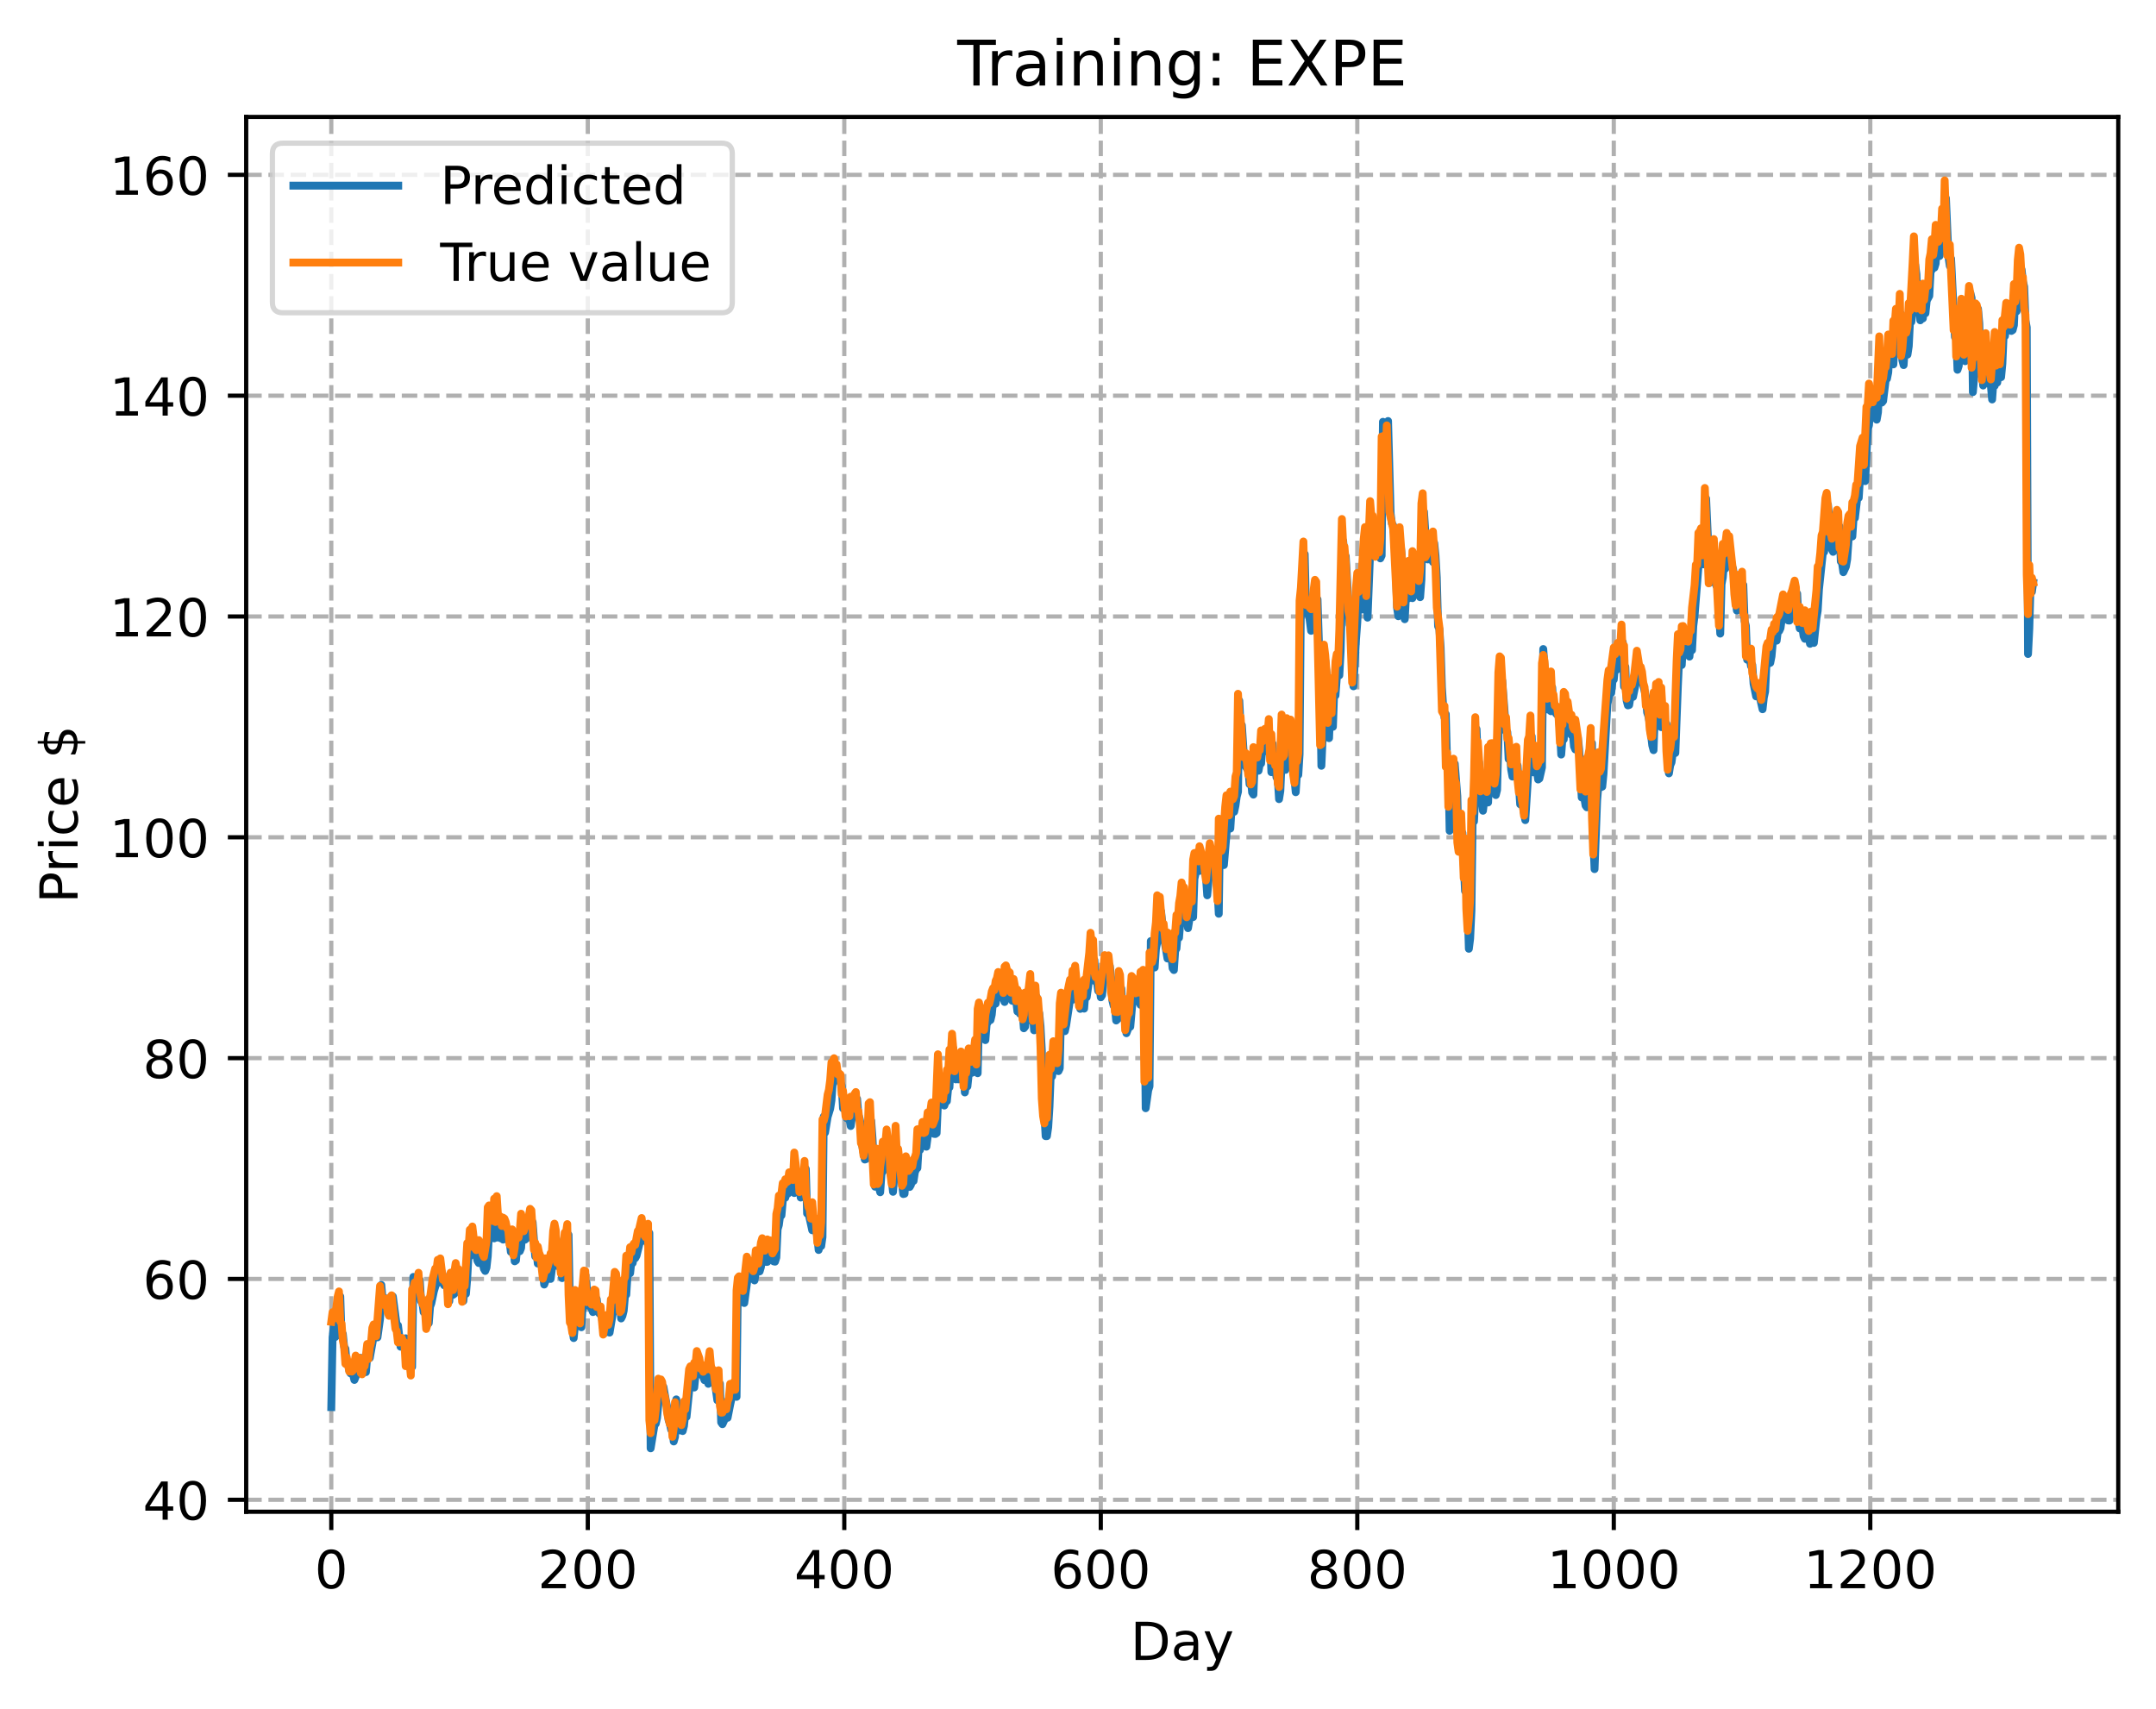 <?xml version="1.0" encoding="utf-8" standalone="no"?>
<!DOCTYPE svg PUBLIC "-//W3C//DTD SVG 1.1//EN"
  "http://www.w3.org/Graphics/SVG/1.1/DTD/svg11.dtd">
<!-- Created with matplotlib (https://matplotlib.org/) -->
<svg height="325.986pt" version="1.1" viewBox="0 0 411.286 325.986" width="411.286pt" xmlns="http://www.w3.org/2000/svg" xmlns:xlink="http://www.w3.org/1999/xlink">
 <defs>
  <style type="text/css">
*{stroke-linecap:butt;stroke-linejoin:round;}
  </style>
 </defs>
 <g id="figure_1">
  <g id="patch_1">
   <path d="M 0 325.986 
L 411.286 325.986 
L 411.286 0 
L 0 0 
z
" style="fill:#ffffff;"/>
  </g>
  <g id="axes_1">
   <g id="patch_2">
    <path d="M 46.966 288.43 
L 404.086 288.43 
L 404.086 22.318 
L 46.966 22.318 
z
" style="fill:#ffffff;"/>
   </g>
   <g id="matplotlib.axis_1">
    <g id="xtick_1">
     <g id="line2d_1">
      <path clip-path="url(#p6ea5a7c10e)" d="M 63.198 288.43 
L 63.198 22.318 
" style="fill:none;stroke:#b0b0b0;stroke-dasharray:2.96,1.28;stroke-dashoffset:0;stroke-width:0.8;"/>
     </g>
     <g id="line2d_2">
      <defs>
       <path d="M 0 0 
L 0 3.5 
" id="m89e71c6b1e" style="stroke:#000000;stroke-width:0.8;"/>
      </defs>
      <g>
       <use style="stroke:#000000;stroke-width:0.8;" x="63.198" xlink:href="#m89e71c6b1e" y="288.43"/>
      </g>
     </g>
     <g id="text_1">
      <!-- 0 -->
      <defs>
       <path d="M 31.781 66.406 
Q 24.172 66.406 20.328 58.906 
Q 16.5 51.422 16.5 36.375 
Q 16.5 21.391 20.328 13.891 
Q 24.172 6.391 31.781 6.391 
Q 39.453 6.391 43.281 13.891 
Q 47.125 21.391 47.125 36.375 
Q 47.125 51.422 43.281 58.906 
Q 39.453 66.406 31.781 66.406 
z
M 31.781 74.219 
Q 44.047 74.219 50.516 64.516 
Q 56.984 54.828 56.984 36.375 
Q 56.984 17.969 50.516 8.266 
Q 44.047 -1.422 31.781 -1.422 
Q 19.531 -1.422 13.062 8.266 
Q 6.594 17.969 6.594 36.375 
Q 6.594 54.828 13.062 64.516 
Q 19.531 74.219 31.781 74.219 
z
" id="DejaVuSans-48"/>
      </defs>
      <g transform="translate(60.017 303.029)scale(0.1 -0.1)">
       <use xlink:href="#DejaVuSans-48"/>
      </g>
     </g>
    </g>
    <g id="xtick_2">
     <g id="line2d_3">
      <path clip-path="url(#p6ea5a7c10e)" d="M 112.129 288.43 
L 112.129 22.318 
" style="fill:none;stroke:#b0b0b0;stroke-dasharray:2.96,1.28;stroke-dashoffset:0;stroke-width:0.8;"/>
     </g>
     <g id="line2d_4">
      <g>
       <use style="stroke:#000000;stroke-width:0.8;" x="112.129" xlink:href="#m89e71c6b1e" y="288.43"/>
      </g>
     </g>
     <g id="text_2">
      <!-- 200 -->
      <defs>
       <path d="M 19.188 8.297 
L 53.609 8.297 
L 53.609 0 
L 7.328 0 
L 7.328 8.297 
Q 12.938 14.109 22.625 23.891 
Q 32.328 33.688 34.812 36.531 
Q 39.547 41.844 41.422 45.531 
Q 43.312 49.219 43.312 52.781 
Q 43.312 58.594 39.234 62.25 
Q 35.156 65.922 28.609 65.922 
Q 23.969 65.922 18.812 64.312 
Q 13.672 62.703 7.812 59.422 
L 7.812 69.391 
Q 13.766 71.781 18.938 73 
Q 24.125 74.219 28.422 74.219 
Q 39.75 74.219 46.484 68.547 
Q 53.219 62.891 53.219 53.422 
Q 53.219 48.922 51.531 44.891 
Q 49.859 40.875 45.406 35.406 
Q 44.188 33.984 37.641 27.219 
Q 31.109 20.453 19.188 8.297 
z
" id="DejaVuSans-50"/>
      </defs>
      <g transform="translate(102.585 303.029)scale(0.1 -0.1)">
       <use xlink:href="#DejaVuSans-50"/>
       <use x="63.623" xlink:href="#DejaVuSans-48"/>
       <use x="127.246" xlink:href="#DejaVuSans-48"/>
      </g>
     </g>
    </g>
    <g id="xtick_3">
     <g id="line2d_5">
      <path clip-path="url(#p6ea5a7c10e)" d="M 161.06 288.43 
L 161.06 22.318 
" style="fill:none;stroke:#b0b0b0;stroke-dasharray:2.96,1.28;stroke-dashoffset:0;stroke-width:0.8;"/>
     </g>
     <g id="line2d_6">
      <g>
       <use style="stroke:#000000;stroke-width:0.8;" x="161.06" xlink:href="#m89e71c6b1e" y="288.43"/>
      </g>
     </g>
     <g id="text_3">
      <!-- 400 -->
      <defs>
       <path d="M 37.797 64.312 
L 12.891 25.391 
L 37.797 25.391 
z
M 35.203 72.906 
L 47.609 72.906 
L 47.609 25.391 
L 58.016 25.391 
L 58.016 17.188 
L 47.609 17.188 
L 47.609 0 
L 37.797 0 
L 37.797 17.188 
L 4.891 17.188 
L 4.891 26.703 
z
" id="DejaVuSans-52"/>
      </defs>
      <g transform="translate(151.516 303.029)scale(0.1 -0.1)">
       <use xlink:href="#DejaVuSans-52"/>
       <use x="63.623" xlink:href="#DejaVuSans-48"/>
       <use x="127.246" xlink:href="#DejaVuSans-48"/>
      </g>
     </g>
    </g>
    <g id="xtick_4">
     <g id="line2d_7">
      <path clip-path="url(#p6ea5a7c10e)" d="M 209.99 288.43 
L 209.99 22.318 
" style="fill:none;stroke:#b0b0b0;stroke-dasharray:2.96,1.28;stroke-dashoffset:0;stroke-width:0.8;"/>
     </g>
     <g id="line2d_8">
      <g>
       <use style="stroke:#000000;stroke-width:0.8;" x="209.99" xlink:href="#m89e71c6b1e" y="288.43"/>
      </g>
     </g>
     <g id="text_4">
      <!-- 600 -->
      <defs>
       <path d="M 33.016 40.375 
Q 26.375 40.375 22.484 35.828 
Q 18.609 31.297 18.609 23.391 
Q 18.609 15.531 22.484 10.953 
Q 26.375 6.391 33.016 6.391 
Q 39.656 6.391 43.531 10.953 
Q 47.406 15.531 47.406 23.391 
Q 47.406 31.297 43.531 35.828 
Q 39.656 40.375 33.016 40.375 
z
M 52.594 71.297 
L 52.594 62.312 
Q 48.875 64.062 45.094 64.984 
Q 41.312 65.922 37.594 65.922 
Q 27.828 65.922 22.672 59.328 
Q 17.531 52.734 16.797 39.406 
Q 19.672 43.656 24.016 45.922 
Q 28.375 48.188 33.594 48.188 
Q 44.578 48.188 50.953 41.516 
Q 57.328 34.859 57.328 23.391 
Q 57.328 12.156 50.688 5.359 
Q 44.047 -1.422 33.016 -1.422 
Q 20.359 -1.422 13.672 8.266 
Q 6.984 17.969 6.984 36.375 
Q 6.984 53.656 15.188 63.938 
Q 23.391 74.219 37.203 74.219 
Q 40.922 74.219 44.703 73.484 
Q 48.484 72.75 52.594 71.297 
z
" id="DejaVuSans-54"/>
      </defs>
      <g transform="translate(200.446 303.029)scale(0.1 -0.1)">
       <use xlink:href="#DejaVuSans-54"/>
       <use x="63.623" xlink:href="#DejaVuSans-48"/>
       <use x="127.246" xlink:href="#DejaVuSans-48"/>
      </g>
     </g>
    </g>
    <g id="xtick_5">
     <g id="line2d_9">
      <path clip-path="url(#p6ea5a7c10e)" d="M 258.921 288.43 
L 258.921 22.318 
" style="fill:none;stroke:#b0b0b0;stroke-dasharray:2.96,1.28;stroke-dashoffset:0;stroke-width:0.8;"/>
     </g>
     <g id="line2d_10">
      <g>
       <use style="stroke:#000000;stroke-width:0.8;" x="258.921" xlink:href="#m89e71c6b1e" y="288.43"/>
      </g>
     </g>
     <g id="text_5">
      <!-- 800 -->
      <defs>
       <path d="M 31.781 34.625 
Q 24.75 34.625 20.719 30.859 
Q 16.703 27.094 16.703 20.516 
Q 16.703 13.922 20.719 10.156 
Q 24.75 6.391 31.781 6.391 
Q 38.812 6.391 42.859 10.172 
Q 46.922 13.969 46.922 20.516 
Q 46.922 27.094 42.891 30.859 
Q 38.875 34.625 31.781 34.625 
z
M 21.922 38.812 
Q 15.578 40.375 12.031 44.719 
Q 8.5 49.078 8.5 55.328 
Q 8.5 64.062 14.719 69.141 
Q 20.953 74.219 31.781 74.219 
Q 42.672 74.219 48.875 69.141 
Q 55.078 64.062 55.078 55.328 
Q 55.078 49.078 51.531 44.719 
Q 48 40.375 41.703 38.812 
Q 48.828 37.156 52.797 32.312 
Q 56.781 27.484 56.781 20.516 
Q 56.781 9.906 50.312 4.234 
Q 43.844 -1.422 31.781 -1.422 
Q 19.734 -1.422 13.25 4.234 
Q 6.781 9.906 6.781 20.516 
Q 6.781 27.484 10.781 32.312 
Q 14.797 37.156 21.922 38.812 
z
M 18.312 54.391 
Q 18.312 48.734 21.844 45.562 
Q 25.391 42.391 31.781 42.391 
Q 38.141 42.391 41.719 45.562 
Q 45.312 48.734 45.312 54.391 
Q 45.312 60.062 41.719 63.234 
Q 38.141 66.406 31.781 66.406 
Q 25.391 66.406 21.844 63.234 
Q 18.312 60.062 18.312 54.391 
z
" id="DejaVuSans-56"/>
      </defs>
      <g transform="translate(249.377 303.029)scale(0.1 -0.1)">
       <use xlink:href="#DejaVuSans-56"/>
       <use x="63.623" xlink:href="#DejaVuSans-48"/>
       <use x="127.246" xlink:href="#DejaVuSans-48"/>
      </g>
     </g>
    </g>
    <g id="xtick_6">
     <g id="line2d_11">
      <path clip-path="url(#p6ea5a7c10e)" d="M 307.851 288.43 
L 307.851 22.318 
" style="fill:none;stroke:#b0b0b0;stroke-dasharray:2.96,1.28;stroke-dashoffset:0;stroke-width:0.8;"/>
     </g>
     <g id="line2d_12">
      <g>
       <use style="stroke:#000000;stroke-width:0.8;" x="307.851" xlink:href="#m89e71c6b1e" y="288.43"/>
      </g>
     </g>
     <g id="text_6">
      <!-- 1000 -->
      <defs>
       <path d="M 12.406 8.297 
L 28.516 8.297 
L 28.516 63.922 
L 10.984 60.406 
L 10.984 69.391 
L 28.422 72.906 
L 38.281 72.906 
L 38.281 8.297 
L 54.391 8.297 
L 54.391 0 
L 12.406 0 
z
" id="DejaVuSans-49"/>
      </defs>
      <g transform="translate(295.126 303.029)scale(0.1 -0.1)">
       <use xlink:href="#DejaVuSans-49"/>
       <use x="63.623" xlink:href="#DejaVuSans-48"/>
       <use x="127.246" xlink:href="#DejaVuSans-48"/>
       <use x="190.869" xlink:href="#DejaVuSans-48"/>
      </g>
     </g>
    </g>
    <g id="xtick_7">
     <g id="line2d_13">
      <path clip-path="url(#p6ea5a7c10e)" d="M 356.782 288.43 
L 356.782 22.318 
" style="fill:none;stroke:#b0b0b0;stroke-dasharray:2.96,1.28;stroke-dashoffset:0;stroke-width:0.8;"/>
     </g>
     <g id="line2d_14">
      <g>
       <use style="stroke:#000000;stroke-width:0.8;" x="356.782" xlink:href="#m89e71c6b1e" y="288.43"/>
      </g>
     </g>
     <g id="text_7">
      <!-- 1200 -->
      <g transform="translate(344.057 303.029)scale(0.1 -0.1)">
       <use xlink:href="#DejaVuSans-49"/>
       <use x="63.623" xlink:href="#DejaVuSans-50"/>
       <use x="127.246" xlink:href="#DejaVuSans-48"/>
       <use x="190.869" xlink:href="#DejaVuSans-48"/>
      </g>
     </g>
    </g>
    <g id="text_8">
     <!-- Day -->
     <defs>
      <path d="M 19.672 64.797 
L 19.672 8.109 
L 31.594 8.109 
Q 46.688 8.109 53.688 14.938 
Q 60.688 21.781 60.688 36.531 
Q 60.688 51.172 53.688 57.984 
Q 46.688 64.797 31.594 64.797 
z
M 9.812 72.906 
L 30.078 72.906 
Q 51.266 72.906 61.172 64.094 
Q 71.094 55.281 71.094 36.531 
Q 71.094 17.672 61.125 8.828 
Q 51.172 0 30.078 0 
L 9.812 0 
z
" id="DejaVuSans-68"/>
      <path d="M 34.281 27.484 
Q 23.391 27.484 19.188 25 
Q 14.984 22.516 14.984 16.5 
Q 14.984 11.719 18.141 8.906 
Q 21.297 6.109 26.703 6.109 
Q 34.188 6.109 38.703 11.406 
Q 43.219 16.703 43.219 25.484 
L 43.219 27.484 
z
M 52.203 31.203 
L 52.203 0 
L 43.219 0 
L 43.219 8.297 
Q 40.141 3.328 35.547 0.953 
Q 30.953 -1.422 24.312 -1.422 
Q 15.922 -1.422 10.953 3.297 
Q 6 8.016 6 15.922 
Q 6 25.141 12.172 29.828 
Q 18.359 34.516 30.609 34.516 
L 43.219 34.516 
L 43.219 35.406 
Q 43.219 41.609 39.141 45 
Q 35.062 48.391 27.688 48.391 
Q 23 48.391 18.547 47.266 
Q 14.109 46.141 10.016 43.891 
L 10.016 52.203 
Q 14.938 54.109 19.578 55.047 
Q 24.219 56 28.609 56 
Q 40.484 56 46.344 49.844 
Q 52.203 43.703 52.203 31.203 
z
" id="DejaVuSans-97"/>
      <path d="M 32.172 -5.078 
Q 28.375 -14.844 24.75 -17.812 
Q 21.141 -20.797 15.094 -20.797 
L 7.906 -20.797 
L 7.906 -13.281 
L 13.188 -13.281 
Q 16.891 -13.281 18.938 -11.516 
Q 21 -9.766 23.484 -3.219 
L 25.094 0.875 
L 2.984 54.688 
L 12.5 54.688 
L 29.594 11.922 
L 46.688 54.688 
L 56.203 54.688 
z
" id="DejaVuSans-121"/>
     </defs>
     <g transform="translate(215.652 316.707)scale(0.1 -0.1)">
      <use xlink:href="#DejaVuSans-68"/>
      <use x="77.002" xlink:href="#DejaVuSans-97"/>
      <use x="138.281" xlink:href="#DejaVuSans-121"/>
     </g>
    </g>
   </g>
   <g id="matplotlib.axis_2">
    <g id="ytick_1">
     <g id="line2d_15">
      <path clip-path="url(#p6ea5a7c10e)" d="M 46.966 286.148 
L 404.086 286.148 
" style="fill:none;stroke:#b0b0b0;stroke-dasharray:2.96,1.28;stroke-dashoffset:0;stroke-width:0.8;"/>
     </g>
     <g id="line2d_16">
      <defs>
       <path d="M 0 0 
L -3.5 0 
" id="me1500a1e3e" style="stroke:#000000;stroke-width:0.8;"/>
      </defs>
      <g>
       <use style="stroke:#000000;stroke-width:0.8;" x="46.966" xlink:href="#me1500a1e3e" y="286.148"/>
      </g>
     </g>
     <g id="text_9">
      <!-- 40 -->
      <g transform="translate(27.241 289.947)scale(0.1 -0.1)">
       <use xlink:href="#DejaVuSans-52"/>
       <use x="63.623" xlink:href="#DejaVuSans-48"/>
      </g>
     </g>
    </g>
    <g id="ytick_2">
     <g id="line2d_17">
      <path clip-path="url(#p6ea5a7c10e)" d="M 46.966 244.016 
L 404.086 244.016 
" style="fill:none;stroke:#b0b0b0;stroke-dasharray:2.96,1.28;stroke-dashoffset:0;stroke-width:0.8;"/>
     </g>
     <g id="line2d_18">
      <g>
       <use style="stroke:#000000;stroke-width:0.8;" x="46.966" xlink:href="#me1500a1e3e" y="244.016"/>
      </g>
     </g>
     <g id="text_10">
      <!-- 60 -->
      <g transform="translate(27.241 247.816)scale(0.1 -0.1)">
       <use xlink:href="#DejaVuSans-54"/>
       <use x="63.623" xlink:href="#DejaVuSans-48"/>
      </g>
     </g>
    </g>
    <g id="ytick_3">
     <g id="line2d_19">
      <path clip-path="url(#p6ea5a7c10e)" d="M 46.966 201.885 
L 404.086 201.885 
" style="fill:none;stroke:#b0b0b0;stroke-dasharray:2.96,1.28;stroke-dashoffset:0;stroke-width:0.8;"/>
     </g>
     <g id="line2d_20">
      <g>
       <use style="stroke:#000000;stroke-width:0.8;" x="46.966" xlink:href="#me1500a1e3e" y="201.885"/>
      </g>
     </g>
     <g id="text_11">
      <!-- 80 -->
      <g transform="translate(27.241 205.685)scale(0.1 -0.1)">
       <use xlink:href="#DejaVuSans-56"/>
       <use x="63.623" xlink:href="#DejaVuSans-48"/>
      </g>
     </g>
    </g>
    <g id="ytick_4">
     <g id="line2d_21">
      <path clip-path="url(#p6ea5a7c10e)" d="M 46.966 159.754 
L 404.086 159.754 
" style="fill:none;stroke:#b0b0b0;stroke-dasharray:2.96,1.28;stroke-dashoffset:0;stroke-width:0.8;"/>
     </g>
     <g id="line2d_22">
      <g>
       <use style="stroke:#000000;stroke-width:0.8;" x="46.966" xlink:href="#me1500a1e3e" y="159.754"/>
      </g>
     </g>
     <g id="text_12">
      <!-- 100 -->
      <g transform="translate(20.878 163.553)scale(0.1 -0.1)">
       <use xlink:href="#DejaVuSans-49"/>
       <use x="63.623" xlink:href="#DejaVuSans-48"/>
       <use x="127.246" xlink:href="#DejaVuSans-48"/>
      </g>
     </g>
    </g>
    <g id="ytick_5">
     <g id="line2d_23">
      <path clip-path="url(#p6ea5a7c10e)" d="M 46.966 117.623 
L 404.086 117.623 
" style="fill:none;stroke:#b0b0b0;stroke-dasharray:2.96,1.28;stroke-dashoffset:0;stroke-width:0.8;"/>
     </g>
     <g id="line2d_24">
      <g>
       <use style="stroke:#000000;stroke-width:0.8;" x="46.966" xlink:href="#me1500a1e3e" y="117.623"/>
      </g>
     </g>
     <g id="text_13">
      <!-- 120 -->
      <g transform="translate(20.878 121.422)scale(0.1 -0.1)">
       <use xlink:href="#DejaVuSans-49"/>
       <use x="63.623" xlink:href="#DejaVuSans-50"/>
       <use x="127.246" xlink:href="#DejaVuSans-48"/>
      </g>
     </g>
    </g>
    <g id="ytick_6">
     <g id="line2d_25">
      <path clip-path="url(#p6ea5a7c10e)" d="M 46.966 75.492 
L 404.086 75.492 
" style="fill:none;stroke:#b0b0b0;stroke-dasharray:2.96,1.28;stroke-dashoffset:0;stroke-width:0.8;"/>
     </g>
     <g id="line2d_26">
      <g>
       <use style="stroke:#000000;stroke-width:0.8;" x="46.966" xlink:href="#me1500a1e3e" y="75.492"/>
      </g>
     </g>
     <g id="text_14">
      <!-- 140 -->
      <g transform="translate(20.878 79.291)scale(0.1 -0.1)">
       <use xlink:href="#DejaVuSans-49"/>
       <use x="63.623" xlink:href="#DejaVuSans-52"/>
       <use x="127.246" xlink:href="#DejaVuSans-48"/>
      </g>
     </g>
    </g>
    <g id="ytick_7">
     <g id="line2d_27">
      <path clip-path="url(#p6ea5a7c10e)" d="M 46.966 33.361 
L 404.086 33.361 
" style="fill:none;stroke:#b0b0b0;stroke-dasharray:2.96,1.28;stroke-dashoffset:0;stroke-width:0.8;"/>
     </g>
     <g id="line2d_28">
      <g>
       <use style="stroke:#000000;stroke-width:0.8;" x="46.966" xlink:href="#me1500a1e3e" y="33.361"/>
      </g>
     </g>
     <g id="text_15">
      <!-- 160 -->
      <g transform="translate(20.878 37.16)scale(0.1 -0.1)">
       <use xlink:href="#DejaVuSans-49"/>
       <use x="63.623" xlink:href="#DejaVuSans-54"/>
       <use x="127.246" xlink:href="#DejaVuSans-48"/>
      </g>
     </g>
    </g>
    <g id="text_16">
     <!-- Price $ -->
     <defs>
      <path d="M 19.672 64.797 
L 19.672 37.406 
L 32.078 37.406 
Q 38.969 37.406 42.719 40.969 
Q 46.484 44.531 46.484 51.125 
Q 46.484 57.672 42.719 61.234 
Q 38.969 64.797 32.078 64.797 
z
M 9.812 72.906 
L 32.078 72.906 
Q 44.344 72.906 50.609 67.359 
Q 56.891 61.812 56.891 51.125 
Q 56.891 40.328 50.609 34.812 
Q 44.344 29.297 32.078 29.297 
L 19.672 29.297 
L 19.672 0 
L 9.812 0 
z
" id="DejaVuSans-80"/>
      <path d="M 41.109 46.297 
Q 39.594 47.172 37.812 47.578 
Q 36.031 48 33.891 48 
Q 26.266 48 22.188 43.047 
Q 18.109 38.094 18.109 28.812 
L 18.109 0 
L 9.078 0 
L 9.078 54.688 
L 18.109 54.688 
L 18.109 46.188 
Q 20.953 51.172 25.484 53.578 
Q 30.031 56 36.531 56 
Q 37.453 56 38.578 55.875 
Q 39.703 55.766 41.062 55.516 
z
" id="DejaVuSans-114"/>
      <path d="M 9.422 54.688 
L 18.406 54.688 
L 18.406 0 
L 9.422 0 
z
M 9.422 75.984 
L 18.406 75.984 
L 18.406 64.594 
L 9.422 64.594 
z
" id="DejaVuSans-105"/>
      <path d="M 48.781 52.594 
L 48.781 44.188 
Q 44.969 46.297 41.141 47.344 
Q 37.312 48.391 33.406 48.391 
Q 24.656 48.391 19.812 42.844 
Q 14.984 37.312 14.984 27.297 
Q 14.984 17.281 19.812 11.734 
Q 24.656 6.203 33.406 6.203 
Q 37.312 6.203 41.141 7.25 
Q 44.969 8.297 48.781 10.406 
L 48.781 2.094 
Q 45.016 0.344 40.984 -0.531 
Q 36.969 -1.422 32.422 -1.422 
Q 20.062 -1.422 12.781 6.344 
Q 5.516 14.109 5.516 27.297 
Q 5.516 40.672 12.859 48.328 
Q 20.219 56 33.016 56 
Q 37.156 56 41.109 55.141 
Q 45.062 54.297 48.781 52.594 
z
" id="DejaVuSans-99"/>
      <path d="M 56.203 29.594 
L 56.203 25.203 
L 14.891 25.203 
Q 15.484 15.922 20.484 11.062 
Q 25.484 6.203 34.422 6.203 
Q 39.594 6.203 44.453 7.469 
Q 49.312 8.734 54.109 11.281 
L 54.109 2.781 
Q 49.266 0.734 44.188 -0.344 
Q 39.109 -1.422 33.891 -1.422 
Q 20.797 -1.422 13.156 6.188 
Q 5.516 13.812 5.516 26.812 
Q 5.516 40.234 12.766 48.109 
Q 20.016 56 32.328 56 
Q 43.359 56 49.781 48.891 
Q 56.203 41.797 56.203 29.594 
z
M 47.219 32.234 
Q 47.125 39.594 43.094 43.984 
Q 39.062 48.391 32.422 48.391 
Q 24.906 48.391 20.391 44.141 
Q 15.875 39.891 15.188 32.172 
z
" id="DejaVuSans-101"/>
      <path id="DejaVuSans-32"/>
      <path d="M 33.797 -14.703 
L 28.906 -14.703 
L 28.859 0 
Q 23.734 0.094 18.609 1.188 
Q 13.484 2.297 8.297 4.5 
L 8.297 13.281 
Q 13.281 10.156 18.375 8.562 
Q 23.484 6.984 28.906 6.938 
L 28.906 29.203 
Q 18.109 30.953 13.203 35.156 
Q 8.297 39.359 8.297 46.688 
Q 8.297 54.641 13.625 59.219 
Q 18.953 63.812 28.906 64.5 
L 28.906 75.984 
L 33.797 75.984 
L 33.797 64.656 
Q 38.328 64.453 42.578 63.688 
Q 46.828 62.938 50.875 61.625 
L 50.875 53.078 
Q 46.828 55.125 42.547 56.25 
Q 38.281 57.375 33.797 57.562 
L 33.797 36.719 
Q 44.875 35.016 50.094 30.609 
Q 55.328 26.219 55.328 18.609 
Q 55.328 10.359 49.781 5.594 
Q 44.234 0.828 33.797 0.094 
z
M 28.906 37.594 
L 28.906 57.625 
Q 23.25 56.984 20.266 54.391 
Q 17.281 51.812 17.281 47.516 
Q 17.281 43.312 20.031 40.969 
Q 22.797 38.625 28.906 37.594 
z
M 33.797 28.219 
L 33.797 7.078 
Q 39.984 7.906 43.141 10.594 
Q 46.297 13.281 46.297 17.672 
Q 46.297 21.969 43.281 24.5 
Q 40.281 27.047 33.797 28.219 
z
" id="DejaVuSans-36"/>
     </defs>
     <g transform="translate(14.798 172.342)rotate(-90)scale(0.1 -0.1)">
      <use xlink:href="#DejaVuSans-80"/>
      <use x="58.553" xlink:href="#DejaVuSans-114"/>
      <use x="99.666" xlink:href="#DejaVuSans-105"/>
      <use x="127.449" xlink:href="#DejaVuSans-99"/>
      <use x="182.43" xlink:href="#DejaVuSans-101"/>
      <use x="243.953" xlink:href="#DejaVuSans-32"/>
      <use x="275.74" xlink:href="#DejaVuSans-36"/>
     </g>
    </g>
   </g>
   <g id="line2d_29">
    <path clip-path="url(#p6ea5a7c10e)" d="M 63.198 268.468 
L 63.443 255.144 
L 63.688 252.977 
L 63.932 255.109 
L 64.177 254.61 
L 64.666 249.428 
L 64.911 247.361 
L 65.156 254.991 
L 65.4 254.516 
L 65.645 256.952 
L 65.89 257.336 
L 66.134 260.305 
L 66.379 260.019 
L 66.623 261.479 
L 66.868 262.025 
L 67.113 261.886 
L 67.357 262.258 
L 67.602 263.286 
L 67.847 262.687 
L 68.091 260.988 
L 68.336 261.665 
L 68.825 259.069 
L 69.07 261.229 
L 69.315 261.937 
L 69.559 261.703 
L 69.804 261.794 
L 70.049 258.908 
L 70.293 257.608 
L 70.538 259.101 
L 71.272 254.973 
L 71.517 253.509 
L 71.761 255.103 
L 72.006 255.166 
L 72.495 251.65 
L 72.74 245.162 
L 72.984 247.915 
L 73.229 248.007 
L 73.474 248.325 
L 73.718 247.738 
L 74.208 250.347 
L 74.452 250.606 
L 74.697 247.957 
L 74.942 247.363 
L 75.676 252.931 
L 75.92 252.873 
L 76.41 256.939 
L 76.654 256.868 
L 76.899 255.723 
L 77.144 255.843 
L 77.388 255.334 
L 77.633 259.147 
L 77.878 258.992 
L 78.122 257.387 
L 78.367 257.991 
L 78.611 260.802 
L 78.856 243.628 
L 79.101 246.495 
L 79.345 246.413 
L 79.59 245.82 
L 79.835 245.725 
L 80.079 244.195 
L 80.324 248.285 
L 80.569 248.483 
L 80.813 250.341 
L 81.058 249.694 
L 81.303 249.796 
L 81.547 251.742 
L 81.792 252.454 
L 82.037 249.326 
L 82.281 248.668 
L 82.771 246.348 
L 83.26 244.745 
L 83.505 244.805 
L 84.239 242.57 
L 84.483 243.363 
L 84.728 245.226 
L 84.972 244.454 
L 85.217 245.483 
L 85.462 244.595 
L 85.706 248.264 
L 85.951 244.788 
L 86.196 244.811 
L 86.44 247.036 
L 86.685 246.845 
L 86.93 243.343 
L 87.174 242.089 
L 87.664 243.276 
L 87.908 245.646 
L 88.153 246.09 
L 88.398 248.21 
L 88.642 245.341 
L 88.887 246.857 
L 89.132 243.891 
L 89.376 239.36 
L 89.621 239.681 
L 89.866 237.405 
L 90.11 237.908 
L 90.355 237.089 
L 91.089 240.581 
L 91.333 240.983 
L 91.578 240.542 
L 91.823 240.974 
L 92.067 240.976 
L 92.312 242.073 
L 92.557 242.49 
L 92.801 241.869 
L 93.046 239.681 
L 93.291 235.17 
L 93.535 234.248 
L 93.78 234.282 
L 94.025 234.868 
L 94.269 236.271 
L 94.514 232.242 
L 94.759 236.127 
L 95.003 232.067 
L 95.248 235.115 
L 95.493 236.249 
L 95.737 234.972 
L 95.982 236.507 
L 96.227 235.192 
L 96.471 235.361 
L 96.96 236.671 
L 97.205 236.833 
L 97.45 238.851 
L 97.694 238.473 
L 97.939 237.083 
L 98.184 240.65 
L 98.428 240.481 
L 98.673 237.831 
L 99.162 238.724 
L 99.407 238.111 
L 99.652 234.362 
L 100.141 236.531 
L 100.63 236.132 
L 100.875 235.427 
L 101.364 232.764 
L 101.609 233.201 
L 102.098 239.71 
L 102.343 238.642 
L 102.587 241.077 
L 102.832 239.927 
L 103.077 240.558 
L 103.321 240.513 
L 103.811 245.082 
L 104.055 244.416 
L 104.3 241.771 
L 104.545 244.029 
L 104.789 243.753 
L 105.034 244.01 
L 105.279 242.132 
L 105.523 241.6 
L 105.768 237.702 
L 106.013 236.046 
L 106.257 237.014 
L 106.502 241.59 
L 106.747 239.474 
L 107.236 243.855 
L 107.481 242.639 
L 107.97 237.82 
L 108.215 237.719 
L 108.459 235.592 
L 108.704 248.822 
L 108.948 252.387 
L 109.193 253.388 
L 109.438 255.298 
L 109.682 252.81 
L 109.927 248.83 
L 110.172 249.684 
L 110.416 251.204 
L 110.661 251.185 
L 110.906 253.232 
L 111.15 248.953 
L 111.395 248.045 
L 111.64 245.286 
L 111.884 244.733 
L 112.129 249.074 
L 112.618 249.268 
L 112.863 249.686 
L 113.108 250.335 
L 113.352 250.174 
L 113.842 247.867 
L 114.086 250.321 
L 114.82 251.139 
L 115.065 253.365 
L 115.309 254.366 
L 115.554 254.127 
L 115.799 253.547 
L 116.043 252.327 
L 116.288 254.252 
L 117.267 248.341 
L 117.511 245.561 
L 117.756 245.443 
L 118.245 247.635 
L 118.49 251.552 
L 118.735 251.067 
L 118.979 250.079 
L 119.224 247.192 
L 119.469 247.024 
L 119.713 243.214 
L 120.203 242.927 
L 120.447 240.664 
L 120.692 240.979 
L 120.936 239.633 
L 121.181 240.055 
L 121.426 239.583 
L 122.16 236.62 
L 122.649 234.776 
L 122.894 236.378 
L 123.628 237.329 
L 123.872 235.251 
L 124.117 276.334 
L 124.851 271.889 
L 125.096 271.64 
L 125.34 270.537 
L 125.585 267.893 
L 125.83 264.003 
L 126.074 265.136 
L 126.319 264.358 
L 126.563 264.612 
L 127.053 267.361 
L 127.297 268.554 
L 127.542 270.928 
L 127.787 271.657 
L 128.031 272.775 
L 128.276 272.417 
L 128.521 275.027 
L 128.765 274.146 
L 129.01 266.992 
L 129.255 271.075 
L 129.744 272.917 
L 129.989 272.68 
L 130.233 273.035 
L 130.478 272.061 
L 130.723 269.676 
L 130.967 270.333 
L 131.701 263.026 
L 131.946 262.954 
L 132.191 264.19 
L 132.435 264.732 
L 132.68 262.342 
L 133.169 260.69 
L 133.414 260.852 
L 133.658 260.498 
L 133.903 262.372 
L 134.148 262.652 
L 134.392 263.329 
L 134.637 263.081 
L 134.882 263.292 
L 135.126 264.027 
L 135.616 260.764 
L 136.105 263.098 
L 136.35 263.568 
L 136.839 267.156 
L 137.084 264.516 
L 137.328 263.983 
L 137.573 271.376 
L 137.818 271.727 
L 138.551 270.125 
L 138.796 270.51 
L 139.285 268.029 
L 139.775 265.775 
L 140.019 266.341 
L 140.264 265.469 
L 140.509 266.509 
L 140.753 244.973 
L 140.998 246.066 
L 141.243 246.21 
L 141.487 247.493 
L 141.732 247.128 
L 141.977 248.608 
L 142.711 243.266 
L 143.2 243.958 
L 143.689 243.321 
L 143.934 244.298 
L 144.423 241.23 
L 144.912 242.577 
L 145.157 241.735 
L 145.402 239.391 
L 145.646 238.544 
L 145.891 240.331 
L 146.136 240.773 
L 146.38 240.758 
L 146.625 239.295 
L 146.87 238.656 
L 147.114 238.553 
L 147.359 238.864 
L 147.604 240.67 
L 147.848 240.719 
L 148.093 239.937 
L 148.338 234.531 
L 148.582 233.717 
L 148.827 231.825 
L 149.072 231.899 
L 149.316 229.204 
L 149.561 227.936 
L 149.806 228.519 
L 150.05 227.292 
L 150.295 227.754 
L 150.539 227.369 
L 150.784 226.088 
L 151.029 227.207 
L 151.273 226.652 
L 151.518 227.626 
L 151.763 223.321 
L 152.252 225.513 
L 152.497 225.665 
L 152.741 228.484 
L 152.986 226.442 
L 153.231 225.687 
L 153.475 227.955 
L 153.72 223.032 
L 153.965 231.531 
L 154.209 231.358 
L 154.943 234.726 
L 155.188 232.154 
L 155.433 234.726 
L 155.677 234.405 
L 155.922 235.997 
L 156.166 238.491 
L 156.411 237.34 
L 156.656 237.748 
L 156.9 236.032 
L 157.145 213.038 
L 157.39 216.09 
L 157.879 213.112 
L 158.368 211.533 
L 158.613 209.941 
L 158.858 206.457 
L 159.102 206.017 
L 159.347 203.47 
L 159.592 205.156 
L 159.836 204.652 
L 160.081 206.074 
L 160.57 207.156 
L 160.815 211.47 
L 161.06 209.968 
L 161.549 213.357 
L 161.794 213.371 
L 162.038 213.51 
L 162.283 214.841 
L 162.527 213.12 
L 162.772 213.103 
L 163.017 212.822 
L 163.261 210.355 
L 163.506 209.674 
L 163.751 212.7 
L 163.995 213.444 
L 164.24 214.801 
L 164.485 218.596 
L 164.974 221.232 
L 165.219 221.143 
L 165.463 220.282 
L 165.708 219.871 
L 165.953 214.848 
L 166.197 213.85 
L 166.442 217.22 
L 166.931 226.417 
L 167.176 225.824 
L 167.421 222.305 
L 167.665 226.556 
L 167.91 227.477 
L 168.154 223.936 
L 168.399 223.539 
L 168.644 220.505 
L 168.888 220.154 
L 169.133 220.513 
L 169.378 218.04 
L 169.622 219.58 
L 169.867 220.019 
L 170.112 225.131 
L 170.356 227.395 
L 170.601 224.29 
L 170.846 224.03 
L 171.09 218.879 
L 171.335 224.007 
L 171.58 222.47 
L 171.824 223.81 
L 172.314 227.816 
L 172.558 227.761 
L 172.803 224.051 
L 173.048 223.406 
L 173.292 224.29 
L 173.537 226.466 
L 173.782 226.03 
L 174.026 224.768 
L 174.271 225.326 
L 174.515 223.692 
L 174.76 223.073 
L 175.005 222.865 
L 175.249 218.721 
L 175.494 219.419 
L 175.739 217.878 
L 175.983 218.334 
L 176.228 216.719 
L 176.473 218.456 
L 176.717 218.783 
L 177.207 215.103 
L 177.451 215.677 
L 177.696 214.788 
L 177.941 213.313 
L 178.185 216.335 
L 178.43 216.36 
L 178.675 216.189 
L 179.164 204.863 
L 179.409 208.34 
L 179.653 207.187 
L 179.898 207.913 
L 180.142 210.934 
L 180.387 210.181 
L 180.632 210.099 
L 180.876 207.603 
L 181.121 207.459 
L 181.366 202.652 
L 181.61 203.313 
L 181.855 200.046 
L 182.344 205.939 
L 182.589 203.802 
L 182.834 205.938 
L 183.323 203.519 
L 183.568 203.097 
L 183.812 204.67 
L 184.057 208.43 
L 184.302 206.716 
L 184.546 207.291 
L 185.036 202.639 
L 185.28 204.73 
L 185.525 204.626 
L 185.77 203.823 
L 186.259 200.998 
L 186.503 204.764 
L 186.748 194.553 
L 186.993 193.975 
L 187.971 198.444 
L 188.216 195.421 
L 188.461 195.023 
L 188.705 194.291 
L 188.95 194.625 
L 189.195 193.574 
L 189.439 191.121 
L 189.684 190.696 
L 189.929 191.496 
L 190.173 189.811 
L 190.418 189.371 
L 190.663 187.773 
L 190.907 188.351 
L 191.152 189.745 
L 191.641 191.173 
L 191.886 187.391 
L 192.13 186.585 
L 192.375 187.545 
L 192.62 187.777 
L 192.864 188.173 
L 193.109 190.956 
L 193.354 189.539 
L 193.598 189.627 
L 193.843 190.88 
L 194.088 192.981 
L 194.332 192.057 
L 194.577 193.421 
L 194.822 192.113 
L 195.066 192.834 
L 195.311 196.189 
L 195.556 195.888 
L 195.8 193.157 
L 196.045 194.727 
L 196.29 192.459 
L 196.534 191.976 
L 196.779 188.873 
L 197.268 196.576 
L 197.758 190.21 
L 198.002 193.933 
L 198.247 193.285 
L 198.491 195.786 
L 198.736 200.328 
L 198.981 208.262 
L 199.47 216.771 
L 199.715 216.766 
L 199.959 215.077 
L 200.204 211.119 
L 200.449 204.632 
L 200.693 205.378 
L 201.183 201.541 
L 201.427 204.035 
L 201.672 202.964 
L 201.917 204.361 
L 202.161 203.835 
L 202.406 192.926 
L 202.651 191.972 
L 202.895 196.517 
L 203.14 196.739 
L 203.385 195.607 
L 204.118 190.746 
L 204.363 190.069 
L 204.608 190.749 
L 204.852 188.51 
L 205.097 189.636 
L 205.342 187.477 
L 206.076 192.493 
L 206.32 191.649 
L 206.565 191.594 
L 206.81 192.442 
L 207.054 189.329 
L 207.299 190.276 
L 208.033 184.966 
L 208.278 180.956 
L 208.522 182.929 
L 208.767 183.177 
L 209.012 187.283 
L 209.256 187.19 
L 209.501 189.057 
L 209.746 188.393 
L 209.99 190.277 
L 210.235 189.877 
L 210.479 187.387 
L 210.724 186.999 
L 210.969 184.691 
L 211.213 185.014 
L 211.458 184.75 
L 211.703 184.249 
L 211.947 186.477 
L 212.192 190.846 
L 212.437 191.875 
L 212.681 192.064 
L 212.926 194.704 
L 213.415 194.232 
L 213.66 188.596 
L 213.905 188.602 
L 214.149 192.279 
L 214.394 192.409 
L 214.639 193.332 
L 214.883 197.132 
L 215.373 195.857 
L 215.617 195.899 
L 216.106 190.404 
L 216.351 189.469 
L 216.596 190.336 
L 216.84 190.785 
L 217.085 190.676 
L 217.574 191.715 
L 217.819 189.063 
L 218.064 188.716 
L 218.308 187.94 
L 218.553 211.443 
L 219.042 208.009 
L 219.287 207.272 
L 219.532 179.549 
L 219.776 182.821 
L 220.021 184.527 
L 220.266 184.6 
L 220.51 181.038 
L 220.755 179.75 
L 221 174.978 
L 221.244 175.16 
L 221.489 173.884 
L 221.978 178.561 
L 222.467 181.39 
L 222.712 182.878 
L 222.957 180.383 
L 223.201 182.745 
L 223.446 182.341 
L 223.691 184.724 
L 223.935 185.081 
L 224.18 181.401 
L 224.425 180.989 
L 224.669 178.015 
L 224.914 178.92 
L 225.159 175.826 
L 225.403 174.194 
L 225.648 171.643 
L 225.893 172.427 
L 226.137 172.057 
L 226.627 177.087 
L 227.116 174.094 
L 227.361 173.804 
L 227.605 174.979 
L 227.85 167.684 
L 228.584 164.297 
L 228.828 166.166 
L 229.073 163.767 
L 229.318 164.53 
L 229.562 165.762 
L 229.807 165.792 
L 230.052 167.299 
L 230.296 170.822 
L 230.541 168.036 
L 230.786 166.858 
L 231.03 164.932 
L 231.275 165.083 
L 231.52 164.371 
L 231.764 164.135 
L 232.254 169.765 
L 232.498 174.345 
L 232.743 157.009 
L 233.232 164.46 
L 233.477 165.049 
L 234.211 156.282 
L 234.455 157.815 
L 234.7 158.09 
L 234.945 154.144 
L 235.434 154.885 
L 235.679 153.739 
L 235.923 151.994 
L 236.168 151.057 
L 236.413 133.7 
L 236.657 138.549 
L 236.902 138.372 
L 237.391 145.771 
L 237.881 146.672 
L 238.125 146.477 
L 238.37 149.62 
L 238.615 148.518 
L 238.859 151.201 
L 239.104 151.605 
L 239.349 145.478 
L 239.593 145.509 
L 239.838 146.115 
L 240.082 147.053 
L 240.327 145.751 
L 240.572 145.668 
L 240.816 142.474 
L 241.061 143.449 
L 241.306 140.352 
L 241.55 141.012 
L 241.795 142.725 
L 242.04 142.318 
L 242.284 140.226 
L 242.529 147.325 
L 242.774 141.911 
L 243.018 145.431 
L 243.263 146.577 
L 243.508 148.314 
L 243.752 148.535 
L 243.997 152.468 
L 244.242 150.909 
L 244.731 139.41 
L 244.976 146.687 
L 245.22 146.894 
L 245.465 141.209 
L 245.709 139.366 
L 245.954 142.001 
L 246.199 141.981 
L 246.443 140.818 
L 246.688 141.761 
L 246.933 148.565 
L 247.177 151.15 
L 247.422 147.332 
L 247.667 147.844 
L 247.911 143.911 
L 248.156 114.5 
L 248.401 115.075 
L 248.645 112.425 
L 248.89 105.723 
L 249.135 116.169 
L 249.379 117.14 
L 249.624 116.639 
L 250.113 120.357 
L 250.358 119.386 
L 251.092 114.119 
L 251.337 114.364 
L 251.826 129.776 
L 252.07 146.109 
L 252.315 140.716 
L 252.56 129.489 
L 252.804 125.986 
L 253.294 131.081 
L 253.538 140.833 
L 253.783 134.549 
L 254.028 133.986 
L 254.272 138.673 
L 254.517 131.836 
L 254.762 132.696 
L 255.006 129.358 
L 255.251 128.05 
L 255.496 128.85 
L 255.74 124.198 
L 256.23 103.211 
L 256.474 106.63 
L 256.719 106.133 
L 257.453 119.186 
L 257.697 118.546 
L 258.187 130.943 
L 258.676 121.989 
L 258.921 118.754 
L 259.165 112.988 
L 259.41 116.075 
L 259.655 114.601 
L 259.899 116.294 
L 260.389 106.028 
L 260.633 104.673 
L 260.878 117.842 
L 261.367 105.377 
L 261.612 100.029 
L 261.857 101.321 
L 262.101 99.715 
L 262.346 104.652 
L 262.591 106.095 
L 262.835 102.016 
L 263.325 106.534 
L 263.569 106.009 
L 263.814 80.479 
L 264.058 86.991 
L 264.303 86.36 
L 264.548 89.993 
L 264.792 80.328 
L 265.282 98.01 
L 265.526 99.897 
L 265.771 100.271 
L 266.016 102.62 
L 266.26 107.677 
L 266.505 115.932 
L 266.75 117.569 
L 267.239 104.385 
L 267.728 109.407 
L 267.973 118.142 
L 268.218 113.531 
L 268.462 113.35 
L 268.707 114.169 
L 268.952 110.691 
L 269.196 113.26 
L 269.441 114.124 
L 269.685 108.753 
L 269.93 109.749 
L 270.419 110.668 
L 270.664 109.685 
L 270.909 113.942 
L 271.153 110.605 
L 271.398 98.866 
L 271.643 97.626 
L 271.887 101.239 
L 272.132 106.6 
L 272.377 106.741 
L 272.621 104.069 
L 272.866 106.144 
L 273.111 106.073 
L 273.355 107.228 
L 273.6 103.615 
L 273.845 106.025 
L 274.089 110.184 
L 274.334 119.479 
L 274.579 119.977 
L 274.823 123.594 
L 275.068 131.203 
L 275.313 134.995 
L 275.557 136.918 
L 275.802 136.252 
L 276.046 145.341 
L 276.291 145.987 
L 276.536 158.512 
L 276.78 150.535 
L 277.025 151.329 
L 277.514 145.723 
L 278.004 151.883 
L 278.248 161.781 
L 278.493 162.495 
L 278.738 159.863 
L 278.982 158.921 
L 279.472 170.003 
L 279.716 164.878 
L 280.206 181.021 
L 280.45 179.077 
L 280.695 173.78 
L 280.94 154.682 
L 281.184 156.722 
L 281.429 151.825 
L 281.673 139.112 
L 281.918 145.325 
L 282.163 145.473 
L 282.897 154.686 
L 283.386 150.716 
L 283.631 150.668 
L 283.875 153.108 
L 284.12 146.818 
L 284.365 148.795 
L 284.609 145.929 
L 284.854 145.248 
L 285.099 150.749 
L 285.343 151.696 
L 285.588 150.715 
L 286.077 132.408 
L 286.322 129.938 
L 286.567 129.847 
L 287.301 139.539 
L 287.545 139.698 
L 287.79 144.816 
L 288.034 143.572 
L 288.279 146.834 
L 288.524 148.168 
L 288.768 147.701 
L 289.013 144.998 
L 289.258 145.705 
L 289.502 146.065 
L 289.992 153.455 
L 290.236 150.087 
L 290.481 153.614 
L 290.97 156.478 
L 291.46 148.691 
L 291.704 143.669 
L 291.949 143.954 
L 292.194 140.477 
L 292.438 147.354 
L 292.683 145.527 
L 292.928 145.268 
L 293.417 148.724 
L 293.661 148.551 
L 294.151 146.417 
L 294.395 123.829 
L 295.129 133.836 
L 295.374 135.403 
L 295.619 135.396 
L 295.863 135.699 
L 296.108 131.168 
L 296.353 135.089 
L 296.597 135.221 
L 296.842 136.151 
L 297.331 136.637 
L 297.576 139.041 
L 297.821 143.964 
L 298.065 140.813 
L 298.31 141.071 
L 298.555 135.769 
L 298.799 135.249 
L 299.044 137.055 
L 299.289 136.561 
L 299.778 140.243 
L 300.022 139.848 
L 300.267 142.427 
L 300.512 142.994 
L 300.756 140.864 
L 301.001 140.734 
L 301.246 142.96 
L 301.735 152.159 
L 301.98 151.619 
L 302.224 152.168 
L 302.469 153.69 
L 302.714 154.027 
L 302.958 146 
L 303.203 146.802 
L 303.448 145.803 
L 303.692 141.795 
L 303.937 159.995 
L 304.182 165.824 
L 304.671 152.734 
L 305.16 146.916 
L 305.405 150.191 
L 305.649 150.09 
L 305.894 147.618 
L 306.628 134.364 
L 306.873 133.207 
L 307.117 130.505 
L 307.362 132.223 
L 307.607 129.924 
L 307.851 129.668 
L 308.096 126.853 
L 308.341 127.84 
L 308.585 126.457 
L 308.83 126.291 
L 309.075 125.042 
L 309.319 126.091 
L 309.564 122.523 
L 309.809 130.995 
L 310.053 127.239 
L 310.298 133.652 
L 310.543 134.584 
L 310.787 134.51 
L 311.032 132.97 
L 311.277 132.757 
L 311.521 132.961 
L 312.255 129.329 
L 312.5 126.582 
L 312.744 127.62 
L 312.989 129.178 
L 313.234 129.64 
L 313.968 132.876 
L 314.212 135.91 
L 314.457 136.665 
L 314.702 137.931 
L 315.191 142.215 
L 315.436 143.127 
L 315.68 136.19 
L 315.925 136.627 
L 316.17 133.563 
L 316.414 133.645 
L 316.659 133.9 
L 316.904 138.737 
L 317.148 136.035 
L 317.393 138.776 
L 317.637 138.169 
L 317.882 138.096 
L 318.127 145.439 
L 318.371 147.556 
L 318.616 146.018 
L 318.861 145.46 
L 319.35 141.814 
L 319.595 143.668 
L 320.084 130.728 
L 320.329 125.47 
L 320.573 126.65 
L 320.818 126.885 
L 321.063 122.733 
L 321.307 122.364 
L 321.797 124.355 
L 322.041 122.463 
L 322.286 125.279 
L 322.531 122.389 
L 322.775 124.057 
L 323.02 119.417 
L 323.265 117.447 
L 323.998 108.092 
L 324.243 105.025 
L 324.488 103.908 
L 324.732 103.558 
L 324.977 107.685 
L 325.222 106.487 
L 325.466 95.118 
L 326.2 111.179 
L 326.445 108.315 
L 326.69 109.338 
L 326.934 105.843 
L 327.179 105.527 
L 327.424 111.772 
L 327.668 111.841 
L 328.158 120.891 
L 328.402 111.493 
L 328.647 110.158 
L 328.892 107.268 
L 329.136 108.489 
L 329.625 104.881 
L 329.87 106.787 
L 330.115 105.987 
L 330.359 107.842 
L 330.604 108.557 
L 330.849 110.317 
L 331.093 114.348 
L 331.338 116.497 
L 331.583 112.578 
L 331.827 111.983 
L 332.317 112.945 
L 332.561 111.591 
L 332.806 118.478 
L 333.051 119.403 
L 333.295 125.869 
L 333.54 125.698 
L 333.785 125.671 
L 334.029 127.106 
L 334.274 126.881 
L 334.519 130.471 
L 335.008 132.867 
L 335.252 132.546 
L 335.742 133.156 
L 336.231 135.32 
L 336.476 133.063 
L 336.72 131.952 
L 336.965 126.731 
L 337.21 125.46 
L 337.454 126.565 
L 337.699 126.47 
L 337.944 125.217 
L 338.188 122.484 
L 338.678 121.531 
L 338.922 122.237 
L 339.167 120.195 
L 339.412 120.377 
L 339.656 119.846 
L 339.901 117.997 
L 340.146 117.372 
L 340.39 116.119 
L 340.635 118.028 
L 340.88 117.742 
L 341.124 118.382 
L 341.369 118.401 
L 341.613 117.065 
L 341.858 116.813 
L 342.103 115.254 
L 342.347 115.148 
L 342.592 113.848 
L 342.837 113.261 
L 343.081 118.466 
L 343.326 119.911 
L 343.571 117.985 
L 344.06 121.385 
L 344.305 121.88 
L 344.549 119.903 
L 344.794 120.373 
L 345.283 122.834 
L 345.528 121.96 
L 345.773 120.069 
L 346.017 122.671 
L 346.507 117.99 
L 346.751 116.51 
L 346.996 112.395 
L 347.485 107.783 
L 347.73 105.447 
L 347.974 105.319 
L 348.464 97.813 
L 348.708 96.299 
L 348.953 99.056 
L 349.198 103.07 
L 349.442 104.81 
L 349.687 105.292 
L 349.932 103.789 
L 350.176 104.529 
L 350.666 100.309 
L 350.91 100.464 
L 351.155 107.115 
L 351.4 107.435 
L 351.644 109.17 
L 352.134 108.096 
L 352.378 106.684 
L 352.623 103.102 
L 353.112 100.963 
L 353.357 102.358 
L 353.601 98.7 
L 353.846 98.834 
L 354.335 94.737 
L 354.58 94.988 
L 355.069 87.28 
L 355.314 87.757 
L 355.559 86.063 
L 355.803 91.794 
L 356.293 82.002 
L 356.537 81.106 
L 356.782 77.302 
L 357.271 78.7 
L 357.516 78.579 
L 357.761 79.741 
L 358.005 80.073 
L 358.25 78.666 
L 358.739 68.429 
L 358.984 76.806 
L 359.228 76.513 
L 359.718 72.478 
L 359.962 72.274 
L 360.207 71.06 
L 360.452 66.93 
L 360.696 68.705 
L 361.186 69.527 
L 361.43 64.686 
L 361.675 65.305 
L 361.92 62.838 
L 362.164 64.366 
L 362.409 64.476 
L 362.654 59.937 
L 362.898 68.731 
L 363.143 69.66 
L 363.632 62.202 
L 363.877 67.666 
L 364.122 66.036 
L 364.366 61.135 
L 364.611 61.423 
L 364.856 59.662 
L 365.345 50.487 
L 365.589 52.347 
L 365.834 59.643 
L 366.079 55.292 
L 366.323 61.113 
L 366.568 58.824 
L 366.813 60.756 
L 367.057 57.008 
L 367.302 59.778 
L 367.547 57.357 
L 368.036 56.458 
L 368.281 51.841 
L 368.525 51.48 
L 368.77 48.744 
L 369.015 51.071 
L 369.259 50.273 
L 369.504 45.891 
L 369.749 47.01 
L 369.993 48.851 
L 370.483 46.446 
L 370.727 42.328 
L 370.972 46.634 
L 371.216 37.837 
L 371.706 49.046 
L 371.95 50.757 
L 372.195 49.361 
L 372.929 64.309 
L 373.174 64.118 
L 373.418 70.552 
L 373.663 69.785 
L 373.908 62.405 
L 374.152 64.057 
L 374.397 59.707 
L 374.642 67.619 
L 374.886 68.915 
L 375.131 67.693 
L 375.376 62.622 
L 375.62 62.198 
L 375.865 55.892 
L 376.11 56.848 
L 376.354 74.814 
L 376.599 71.921 
L 376.844 71.336 
L 377.088 60.936 
L 377.333 58.931 
L 377.577 61.696 
L 377.822 70.757 
L 378.067 69.814 
L 378.311 73.556 
L 378.556 69.408 
L 378.801 67.957 
L 379.045 67.513 
L 379.29 71.559 
L 379.535 73.299 
L 379.779 73.452 
L 380.024 76.215 
L 380.269 72.755 
L 380.513 73.614 
L 380.758 68.196 
L 381.003 72.998 
L 381.247 71.232 
L 381.492 66.902 
L 381.737 71.966 
L 381.981 69.36 
L 382.226 63.6 
L 382.471 64.125 
L 382.96 60.027 
L 383.449 62.891 
L 383.694 63.14 
L 383.938 62.978 
L 384.183 62.043 
L 384.428 56.512 
L 384.672 59.421 
L 384.917 58.381 
L 385.162 52.504 
L 385.406 52.387 
L 385.651 51.448 
L 385.896 53.697 
L 386.14 54.697 
L 386.385 61.11 
L 386.63 62.461 
L 386.874 124.778 
L 387.119 119.873 
L 387.364 110.941 
L 387.608 112.926 
L 387.853 111.179 
L 387.853 111.179 
" style="fill:none;stroke:#1f77b4;stroke-linecap:square;stroke-width:1.5;"/>
   </g>
   <g id="line2d_30">
    <path clip-path="url(#p6ea5a7c10e)" d="M 63.198 252.19 
L 63.443 250.357 
L 63.688 251.6 
L 63.932 250.757 
L 64.177 249.388 
L 64.422 247.345 
L 64.666 246.397 
L 64.911 252.148 
L 65.156 252.527 
L 65.4 255.729 
L 65.645 257.014 
L 65.89 260.216 
L 66.134 258.952 
L 66.623 261.669 
L 66.868 259.942 
L 67.113 261.69 
L 67.357 261.459 
L 67.847 258.636 
L 68.091 260.49 
L 68.336 259.015 
L 68.581 259.057 
L 68.825 261.964 
L 69.07 262.217 
L 69.315 260.89 
L 69.559 260.658 
L 70.049 256.424 
L 70.293 259.289 
L 70.538 257.098 
L 70.783 256.192 
L 71.027 253.348 
L 71.272 252.695 
L 71.517 254.57 
L 71.761 254.949 
L 72.495 245.344 
L 72.74 247.05 
L 73.229 248.967 
L 73.474 247.766 
L 73.718 248.567 
L 73.963 250.462 
L 74.208 251.052 
L 74.452 247.492 
L 74.697 247.134 
L 75.431 253.538 
L 75.676 253.959 
L 75.92 256.129 
L 76.165 256.129 
L 76.654 255.265 
L 76.899 255.961 
L 77.144 256.066 
L 77.388 260.658 
L 77.633 260.11 
L 77.878 257.309 
L 78.367 262.449 
L 78.611 245.997 
L 78.856 245.807 
L 79.101 244.69 
L 79.345 245.975 
L 79.835 242.837 
L 80.079 246.334 
L 80.569 248.777 
L 80.813 249.093 
L 81.058 249.936 
L 81.303 253.559 
L 81.547 252.695 
L 81.792 247.745 
L 82.037 247.598 
L 82.526 243.974 
L 83.015 242.036 
L 83.26 242.268 
L 83.505 240.372 
L 83.749 240.667 
L 83.994 240.098 
L 84.483 244.185 
L 84.728 243.827 
L 84.972 244.69 
L 85.217 244.269 
L 85.462 248.84 
L 85.706 244.016 
L 85.951 242.816 
L 86.196 245.407 
L 86.44 246.144 
L 86.685 242.626 
L 86.93 240.983 
L 87.174 242.373 
L 87.419 242.099 
L 87.664 244.88 
L 87.908 244.88 
L 88.153 248.377 
L 88.398 243.384 
L 88.642 245.365 
L 89.132 237.17 
L 89.376 238.055 
L 89.621 234.621 
L 89.866 234.726 
L 90.11 234.01 
L 90.599 238.181 
L 90.844 238.518 
L 91.089 237.95 
L 91.333 236.601 
L 91.578 238.35 
L 91.823 237.992 
L 92.067 239.298 
L 92.312 239.824 
L 92.801 236.875 
L 93.046 230.345 
L 93.291 229.987 
L 93.535 230.176 
L 93.78 232.093 
L 94.025 232.957 
L 94.269 228.702 
L 94.514 233.147 
L 94.759 228.217 
L 95.003 232.009 
L 95.248 232.641 
L 95.493 232.114 
L 95.737 233.905 
L 95.982 232.325 
L 96.227 232.494 
L 96.471 233.126 
L 96.716 234.368 
L 96.96 234.705 
L 97.205 237.465 
L 97.694 234.558 
L 97.939 239.508 
L 98.184 238.076 
L 98.428 235.211 
L 98.918 236.138 
L 99.162 234.705 
L 99.407 231.567 
L 99.896 234.916 
L 100.386 233.526 
L 100.63 233.547 
L 101.12 230.64 
L 101.364 230.914 
L 101.854 238.434 
L 102.098 237.107 
L 102.343 239.951 
L 102.587 237.823 
L 102.832 239.003 
L 103.077 239.614 
L 103.566 243.974 
L 103.811 242.963 
L 104.055 240.077 
L 104.3 242.331 
L 104.789 240.604 
L 105.034 239.129 
L 105.279 238.897 
L 105.523 234.853 
L 105.768 233.463 
L 106.013 234.684 
L 106.257 240.941 
L 106.502 237.423 
L 106.991 242.963 
L 107.725 235.169 
L 107.97 235.211 
L 108.215 233.547 
L 108.459 247.05 
L 108.704 252.316 
L 108.948 252.78 
L 109.193 254.339 
L 109.682 246.123 
L 109.927 247.619 
L 110.172 250.189 
L 110.416 249.957 
L 110.661 252.506 
L 110.906 246.397 
L 111.15 245.217 
L 111.395 242.415 
L 111.64 242.479 
L 111.884 248.44 
L 112.129 248.019 
L 112.374 248.23 
L 112.618 248.208 
L 112.863 248.904 
L 113.108 247.787 
L 113.352 246.039 
L 113.597 246.186 
L 113.842 249.367 
L 114.575 249.262 
L 115.065 254.633 
L 115.309 253.285 
L 115.554 252.78 
L 115.799 250.884 
L 116.043 252.78 
L 116.288 251.663 
L 116.533 247.914 
L 116.777 248.208 
L 117.267 242.668 
L 117.511 242.984 
L 118.001 246.481 
L 118.245 250.357 
L 118.49 250.083 
L 118.735 248.419 
L 118.979 244.185 
L 119.224 243.7 
L 119.469 239.572 
L 119.713 240.456 
L 119.958 240.477 
L 120.203 237.95 
L 120.447 238.961 
L 120.692 237.655 
L 120.936 237.233 
L 121.181 237.528 
L 121.67 234.874 
L 121.915 234.537 
L 122.404 232.388 
L 122.649 234.684 
L 122.894 235.696 
L 123.138 236.054 
L 123.383 236.054 
L 123.628 233.484 
L 123.872 270.98 
L 124.117 273.445 
L 124.362 270.369 
L 124.606 271.128 
L 124.851 270.98 
L 125.096 268.937 
L 125.585 263.039 
L 125.83 263.397 
L 126.074 263.186 
L 126.319 263.649 
L 126.563 265.777 
L 126.808 266.388 
L 127.053 267.631 
L 127.297 269.78 
L 127.787 271.739 
L 128.031 270.138 
L 128.276 274.14 
L 128.521 272.518 
L 128.765 267.526 
L 129.01 270.98 
L 129.255 271.486 
L 129.744 271.212 
L 129.989 271.907 
L 130.233 270.833 
L 130.478 267.378 
L 130.723 268.916 
L 131.212 263.734 
L 131.457 261.206 
L 131.701 260.679 
L 131.946 262.596 
L 132.191 262.575 
L 132.435 259.984 
L 132.68 260.321 
L 132.924 257.772 
L 133.414 259.141 
L 133.658 261.164 
L 133.903 260.469 
L 134.148 261.733 
L 134.392 260.827 
L 134.637 260.426 
L 134.882 261.269 
L 135.371 257.793 
L 135.616 260.553 
L 135.86 261.564 
L 136.105 261.353 
L 136.594 265.103 
L 136.839 262.154 
L 137.084 261.438 
L 137.328 268.221 
L 137.573 269.527 
L 137.818 269.506 
L 138.307 268.389 
L 138.551 268.895 
L 138.796 267.378 
L 139.041 266.767 
L 139.285 264.029 
L 139.53 264.134 
L 139.775 265.229 
L 140.019 263.649 
L 140.264 265.166 
L 140.509 246.186 
L 140.753 243.785 
L 140.998 243.511 
L 141.243 244.901 
L 141.487 244.417 
L 141.732 246.313 
L 142.466 239.761 
L 142.711 240.393 
L 142.955 241.826 
L 143.2 241.51 
L 143.445 241.805 
L 143.689 242.542 
L 143.934 241.678 
L 144.178 238.56 
L 144.668 241.088 
L 145.157 237.065 
L 145.402 236.243 
L 145.646 238.518 
L 145.891 238.624 
L 146.136 238.034 
L 146.38 236.475 
L 146.625 236.686 
L 146.87 236.643 
L 147.114 237.275 
L 147.359 239.15 
L 147.848 238.266 
L 148.093 231.63 
L 148.338 230.556 
L 148.582 228.112 
L 148.827 229.692 
L 149.316 225.731 
L 149.561 226.111 
L 149.806 224.994 
L 150.05 225.563 
L 150.295 225.394 
L 150.539 223.667 
L 150.784 224.615 
L 151.029 224.636 
L 151.273 225.142 
L 151.518 219.896 
L 152.007 223.899 
L 152.252 223.793 
L 152.497 227.438 
L 152.741 224.362 
L 152.986 224.173 
L 153.231 226.153 
L 153.475 221.497 
L 153.72 227.859 
L 154.209 230.324 
L 154.454 230.745 
L 154.699 232.515 
L 154.943 229.376 
L 155.188 232.494 
L 155.433 232.388 
L 155.677 233.526 
L 155.922 237.128 
L 156.166 235.653 
L 156.411 235.738 
L 156.656 233.189 
L 156.9 213.577 
L 157.145 213.851 
L 157.39 212.86 
L 157.879 208.858 
L 158.124 207.931 
L 158.368 206.056 
L 158.613 202.686 
L 158.858 202.496 
L 159.102 201.906 
L 159.347 203.444 
L 159.592 203.065 
L 159.836 205.003 
L 160.081 204.792 
L 160.326 204.982 
L 160.57 208.837 
L 160.815 208.121 
L 161.304 213.029 
L 161.549 212.018 
L 161.794 211.934 
L 162.038 212.966 
L 162.283 209.237 
L 162.527 211.428 
L 162.772 210.796 
L 163.017 208.711 
L 163.261 208.352 
L 163.506 211.807 
L 163.751 211.976 
L 163.995 214.103 
L 164.24 218.127 
L 164.485 218.59 
L 164.729 220.507 
L 165.219 218.295 
L 165.463 217.684 
L 165.708 210.522 
L 165.953 210.29 
L 166.687 226.005 
L 167.176 219.138 
L 167.421 225.9 
L 167.665 225.5 
L 167.91 222.53 
L 168.154 221.013 
L 168.399 217.811 
L 168.644 217.769 
L 168.888 218.295 
L 169.133 215.494 
L 169.378 217.727 
L 169.622 218.527 
L 169.867 224.194 
L 170.112 225.963 
L 170.356 221.708 
L 170.601 220.865 
L 170.846 214.798 
L 171.09 220.528 
L 171.335 219.222 
L 172.069 226.237 
L 172.314 225.795 
L 172.558 221.266 
L 172.803 220.613 
L 173.292 223.414 
L 173.537 223.077 
L 173.782 221.561 
L 174.026 222.572 
L 174.271 221.181 
L 174.515 220.802 
L 174.76 220.023 
L 175.005 215.452 
L 175.249 216.357 
L 175.494 215.43 
L 175.739 215.999 
L 175.983 214.061 
L 176.228 216.189 
L 176.473 216.062 
L 176.717 214.525 
L 176.962 212.228 
L 177.207 213.366 
L 177.451 212.228 
L 177.696 210.354 
L 177.941 214.567 
L 178.43 213.303 
L 178.919 201.148 
L 179.164 206.351 
L 179.409 205.424 
L 179.653 206.457 
L 179.898 209.764 
L 180.142 207.552 
L 180.387 208.184 
L 180.632 204.097 
L 180.876 204.497 
L 181.121 200.242 
L 181.366 201.338 
L 181.61 197.23 
L 181.855 200.095 
L 182.1 204.392 
L 182.344 201.527 
L 182.589 203.297 
L 183.323 200.621 
L 183.568 203.191 
L 183.812 207.362 
L 184.057 204.434 
L 184.302 204.75 
L 184.546 201.359 
L 184.791 200.032 
L 185.036 202.096 
L 185.28 202.58 
L 185.77 200.453 
L 186.014 198.346 
L 186.259 203.107 
L 186.503 192.49 
L 186.748 191.268 
L 187.237 193.775 
L 187.482 194.47 
L 187.727 196.514 
L 187.971 193.585 
L 188.461 191.31 
L 188.705 191.5 
L 188.95 190.573 
L 189.195 189.162 
L 189.439 188.53 
L 189.684 188.93 
L 189.929 187.16 
L 190.173 186.634 
L 190.418 185.454 
L 190.663 186.234 
L 190.907 188.193 
L 191.152 188.403 
L 191.397 189.457 
L 191.641 184.422 
L 191.886 184.19 
L 192.13 185.159 
L 192.62 185.538 
L 192.864 189.393 
L 193.109 187.055 
L 193.354 186.781 
L 193.598 188.087 
L 193.843 191.015 
L 194.088 188.804 
L 194.332 190.636 
L 194.577 189.436 
L 194.822 191.015 
L 195.066 194.491 
L 195.311 193.607 
L 195.556 189.372 
L 195.8 192.027 
L 196.29 188.024 
L 196.534 185.833 
L 196.779 191.816 
L 197.024 194.786 
L 197.268 190.362 
L 197.513 188.045 
L 197.758 191.921 
L 198.002 190.552 
L 198.247 193.817 
L 198.491 199.779 
L 198.736 209.595 
L 198.981 212.945 
L 199.225 214.335 
L 199.47 212.25 
L 199.715 213.324 
L 200.204 201.232 
L 200.449 203.971 
L 200.693 202.222 
L 200.938 198.662 
L 201.183 201.085 
L 201.427 200.621 
L 201.672 202.854 
L 201.917 200.348 
L 202.161 191.416 
L 202.406 189.393 
L 202.651 193.691 
L 202.895 195.46 
L 203.629 189.246 
L 204.118 186.908 
L 204.363 188.214 
L 204.608 185.159 
L 204.852 187.266 
L 205.097 184.253 
L 205.831 192.006 
L 206.076 189.962 
L 206.32 189.646 
L 206.565 190.11 
L 206.81 186.908 
L 207.054 188.214 
L 207.788 181.768 
L 208.033 177.976 
L 208.278 180.167 
L 208.522 179.345 
L 208.767 185.496 
L 209.012 186.465 
L 209.256 186.023 
L 209.501 186.444 
L 209.746 189.162 
L 210.235 185.475 
L 210.479 184.906 
L 210.724 182.231 
L 210.969 183.095 
L 211.213 182.905 
L 211.458 182.273 
L 211.703 184.612 
L 211.947 189.309 
L 212.192 190.594 
L 212.437 189.752 
L 212.681 193.038 
L 213.171 193.101 
L 213.415 185.265 
L 213.66 185.981 
L 213.905 190.994 
L 214.149 191.31 
L 214.394 190.531 
L 214.639 196.556 
L 214.883 194.554 
L 215.128 193.585 
L 215.373 193.291 
L 215.862 186.213 
L 216.106 186.528 
L 216.596 189.52 
L 216.84 188.045 
L 217.085 189.393 
L 217.33 188.783 
L 217.574 185.412 
L 217.819 185.307 
L 218.064 185.033 
L 218.308 206.372 
L 218.553 205.677 
L 219.042 205.635 
L 219.287 181.747 
L 219.532 181.915 
L 219.776 183.579 
L 220.021 182.589 
L 220.266 178.081 
L 220.51 175.975 
L 220.755 170.814 
L 221 172.035 
L 221.244 171.109 
L 221.734 177.133 
L 221.978 176.227 
L 222.467 181.094 
L 222.712 177.913 
L 222.957 180.293 
L 223.201 179.661 
L 223.446 182.189 
L 223.691 183.032 
L 223.935 177.892 
L 224.18 177.976 
L 224.425 174.563 
L 224.669 175.911 
L 224.914 172.309 
L 225.159 170.961 
L 225.403 168.37 
L 225.648 169.444 
L 225.893 169.297 
L 226.382 175.006 
L 226.871 171.993 
L 227.116 172.12 
L 227.361 172.035 
L 227.605 164.009 
L 227.85 162.745 
L 228.094 162.977 
L 228.339 162.598 
L 228.584 164.346 
L 228.828 161.46 
L 229.073 162.366 
L 229.318 163.778 
L 229.562 164.073 
L 230.052 167.991 
L 230.786 160.871 
L 231.03 162.029 
L 231.52 162.24 
L 231.764 164.389 
L 232.254 171.909 
L 232.498 156.194 
L 232.743 157.858 
L 232.988 162.345 
L 233.232 161.65 
L 233.722 153.94 
L 233.966 151.728 
L 234.211 152.971 
L 234.455 155.562 
L 234.7 151.033 
L 234.945 152.571 
L 235.189 152.487 
L 235.434 151.918 
L 235.679 148.168 
L 235.923 147.347 
L 236.168 132.369 
L 236.413 137.34 
L 236.657 136.73 
L 237.147 144.461 
L 237.636 143.681 
L 238.125 147.873 
L 238.37 146.272 
L 238.615 149.664 
L 238.859 149.179 
L 239.104 142.544 
L 239.838 144.545 
L 240.082 143.007 
L 240.327 143.133 
L 240.572 139.363 
L 240.816 141.469 
L 241.061 139.742 
L 241.306 139.047 
L 241.55 140.837 
L 241.795 140.226 
L 242.04 137.193 
L 242.284 145.114 
L 242.529 140.058 
L 242.774 144.608 
L 243.018 144.861 
L 243.263 146.062 
L 243.508 144.882 
L 243.752 149.516 
L 243.997 150.169 
L 244.486 136.329 
L 244.731 144.461 
L 244.976 144.06 
L 245.22 138.583 
L 245.465 137.024 
L 245.709 139.616 
L 246.199 137.298 
L 246.443 139.7 
L 246.688 147.747 
L 246.933 149.39 
L 247.177 144.65 
L 247.422 145.282 
L 247.667 143.723 
L 247.911 114.59 
L 248.156 112.167 
L 248.645 103.32 
L 248.89 114.253 
L 249.135 115.432 
L 249.379 114.484 
L 249.869 115.98 
L 250.113 116.233 
L 250.847 110.629 
L 251.092 111.008 
L 251.826 142.186 
L 252.07 142.017 
L 252.315 127.65 
L 252.56 122.995 
L 252.804 124.975 
L 253.049 128.177 
L 253.294 137.93 
L 253.538 131.568 
L 253.783 132.601 
L 254.028 136.098 
L 254.272 129.293 
L 254.517 131.632 
L 254.762 126.176 
L 255.006 124.764 
L 255.251 126.576 
L 255.496 120.088 
L 255.985 99.022 
L 256.23 103.952 
L 256.474 104.289 
L 256.719 107.343 
L 257.208 116.57 
L 257.453 117.518 
L 257.942 130.241 
L 258.431 117.792 
L 258.676 112.104 
L 258.921 109.302 
L 259.165 112.947 
L 259.41 111.451 
L 259.655 111.556 
L 260.144 102.835 
L 260.389 100.56 
L 260.633 113.726 
L 261.367 95.61 
L 261.612 98.58 
L 261.857 98.369 
L 262.346 106.227 
L 262.591 99.949 
L 263.08 105.405 
L 263.325 102.751 
L 263.569 83.286 
L 263.814 85.161 
L 264.058 83.097 
L 264.303 87.773 
L 264.548 81.159 
L 265.037 97.653 
L 265.771 100.897 
L 266.505 115.748 
L 266.994 100.581 
L 267.484 107.259 
L 267.728 114.948 
L 267.973 109.997 
L 268.218 109.976 
L 268.462 111.072 
L 268.707 107.006 
L 268.952 111.072 
L 269.196 112.841 
L 269.441 105.152 
L 269.685 107.006 
L 269.93 105.763 
L 270.175 107.048 
L 270.419 105.805 
L 270.664 110.861 
L 270.909 108.565 
L 271.153 96.052 
L 271.398 94.114 
L 271.887 106.332 
L 272.132 105.868 
L 272.377 101.782 
L 272.621 104.394 
L 272.866 103.994 
L 273.111 104.773 
L 273.355 101.403 
L 273.845 108.565 
L 274.089 115.938 
L 274.579 119.645 
L 275.068 135.718 
L 275.313 136.161 
L 275.557 134.686 
L 275.802 146.335 
L 276.046 143.597 
L 276.291 153.94 
L 276.536 148.547 
L 276.78 146.525 
L 277.025 146.272 
L 277.27 144.756 
L 277.514 148.779 
L 277.759 149.369 
L 278.004 160.744 
L 278.248 162.514 
L 278.493 157.563 
L 278.738 155.225 
L 279.227 167.548 
L 279.472 159.965 
L 279.716 173.363 
L 279.961 177.597 
L 280.206 175.258 
L 280.45 171.656 
L 280.695 152.655 
L 280.94 155.014 
L 281.184 148.295 
L 281.429 136.835 
L 281.673 144.018 
L 281.918 141.49 
L 282.163 145.093 
L 282.407 150.991 
L 282.652 150.485 
L 282.897 148.948 
L 283.141 148.273 
L 283.386 148.189 
L 283.631 151.096 
L 283.875 142.501 
L 284.12 145.577 
L 284.365 141.827 
L 284.609 141.785 
L 284.854 148.4 
L 285.099 149.516 
L 285.343 147.768 
L 285.588 139.995 
L 285.833 128.303 
L 286.077 125.228 
L 286.322 125.481 
L 287.056 138.288 
L 287.301 136.835 
L 287.545 140.964 
L 287.79 140.816 
L 288.279 145.851 
L 288.768 143.323 
L 289.013 143.281 
L 289.258 142.48 
L 289.502 148.926 
L 289.747 151.223 
L 289.992 147.663 
L 290.236 152.234 
L 290.481 153.498 
L 290.726 155.625 
L 291.46 141.174 
L 291.704 140.458 
L 291.949 136.519 
L 292.194 143.829 
L 292.438 142.291 
L 292.683 142.186 
L 293.172 146.209 
L 293.417 145.767 
L 293.661 143.386 
L 293.906 145.029 
L 294.151 126.534 
L 294.395 124.954 
L 294.64 126.112 
L 295.129 133.317 
L 295.374 132.032 
L 295.619 133.212 
L 295.863 128.114 
L 296.108 133.106 
L 296.353 132.495 
L 296.597 134.644 
L 296.842 134.644 
L 297.087 135.276 
L 297.331 137.067 
L 297.576 141.722 
L 297.821 137.656 
L 298.065 138.267 
L 298.31 132.011 
L 298.555 132.348 
L 298.799 134.855 
L 299.044 133.865 
L 299.533 137.425 
L 299.778 136.371 
L 300.022 138.71 
L 300.267 139.194 
L 300.512 137.298 
L 301.001 140.563 
L 301.49 150.633 
L 301.735 149.221 
L 301.98 150.612 
L 302.224 150.591 
L 302.469 151.033 
L 302.714 144.608 
L 302.958 144.229 
L 303.203 142.944 
L 303.448 138.899 
L 303.692 156.047 
L 303.937 163.04 
L 304.671 146.483 
L 304.916 143.513 
L 305.16 147.262 
L 305.405 146.694 
L 305.894 139.889 
L 306.628 129.715 
L 306.873 127.882 
L 307.117 128.956 
L 307.851 123.542 
L 308.096 124.827 
L 308.585 122.658 
L 308.83 122.595 
L 309.075 123.521 
L 309.319 119.161 
L 309.564 124.68 
L 309.809 123.163 
L 310.053 131.21 
L 310.298 133.296 
L 310.543 131.295 
L 310.787 131.884 
L 311.032 130.073 
L 311.277 130.726 
L 311.766 128.577 
L 312.255 124.153 
L 312.744 127.271 
L 312.989 127.229 
L 313.234 128.156 
L 313.478 130.283 
L 313.723 131.105 
L 313.968 134.707 
L 314.212 133.949 
L 314.457 135.824 
L 314.702 139.11 
L 314.946 140.606 
L 315.191 140.542 
L 315.436 132.095 
L 315.68 134.37 
L 315.925 130.452 
L 316.17 131 
L 316.414 130.115 
L 316.659 136.371 
L 316.904 131.168 
L 317.148 135.402 
L 317.393 135.929 
L 317.637 134.686 
L 317.882 143.26 
L 318.127 146.862 
L 318.371 143.639 
L 318.616 142.86 
L 319.105 138.878 
L 319.35 140.606 
L 319.839 126.07 
L 320.084 120.994 
L 320.329 124.533 
L 320.573 123.901 
L 320.818 119.477 
L 321.063 119.435 
L 321.552 122.321 
L 321.797 120.214 
L 322.041 122.426 
L 322.286 120.172 
L 322.531 120.383 
L 322.775 115.938 
L 323.265 111.662 
L 323.509 107.743 
L 323.754 107.807 
L 323.998 101.655 
L 324.243 101.424 
L 324.488 100.792 
L 324.732 105.953 
L 324.977 104.099 
L 325.222 93.103 
L 325.711 105.005 
L 325.956 111.303 
L 326.2 106.479 
L 326.445 106.648 
L 326.69 103.952 
L 326.934 102.856 
L 327.179 107.617 
L 327.424 109.976 
L 327.913 119.393 
L 328.158 110.166 
L 328.647 103.762 
L 328.892 105.679 
L 329.381 101.676 
L 329.625 104.204 
L 329.87 102.287 
L 330.359 106.88 
L 330.604 109.092 
L 330.849 113.389 
L 331.093 115.517 
L 331.338 109.85 
L 331.583 109.681 
L 331.827 110.145 
L 332.072 111.303 
L 332.317 109.07 
L 332.561 117.096 
L 332.806 117.56 
L 333.051 125.228 
L 333.295 124.027 
L 333.785 125.586 
L 334.029 123.753 
L 334.274 128.451 
L 335.008 131.042 
L 335.252 131.379 
L 335.497 130.326 
L 335.986 133.549 
L 336.965 123.311 
L 337.21 122.637 
L 337.454 123.521 
L 337.944 120.13 
L 338.188 120.614 
L 338.433 119.013 
L 338.678 120.067 
L 338.922 117.792 
L 339.167 117.644 
L 339.412 117.16 
L 340.146 113.41 
L 340.39 114.4 
L 340.635 114.274 
L 340.88 116.001 
L 341.124 116.38 
L 341.613 113.305 
L 341.858 112.694 
L 342.347 110.777 
L 342.592 112.041 
L 342.837 118.676 
L 343.081 118.318 
L 343.326 115.769 
L 343.571 117.939 
L 343.815 118.866 
L 344.06 118.887 
L 344.305 116.443 
L 344.549 118.402 
L 345.039 120.383 
L 345.283 119.645 
L 345.528 116.675 
L 345.773 119.898 
L 346.507 112.588 
L 346.751 108.08 
L 346.996 107.701 
L 347.24 105.489 
L 347.485 102.14 
L 347.73 101.487 
L 348.219 95.02 
L 348.464 94.03 
L 348.708 96.831 
L 348.953 101.613 
L 349.198 101.445 
L 349.442 102.793 
L 349.687 101.276 
L 349.932 101.192 
L 350.176 98.601 
L 350.421 97.274 
L 350.666 97.695 
L 350.91 104.626 
L 351.155 104.689 
L 351.4 107.048 
L 351.644 107.153 
L 352.134 103.952 
L 352.378 99.802 
L 352.623 98.411 
L 352.868 98.074 
L 353.112 100.497 
L 353.357 95.841 
L 353.601 95.567 
L 353.846 94.556 
L 354.091 92.492 
L 354.335 92.387 
L 354.825 85.119 
L 355.314 83.497 
L 355.559 88.721 
L 356.048 77.62 
L 356.293 77.325 
L 356.537 73.175 
L 357.027 76.398 
L 357.271 76.756 
L 357.516 75.85 
L 357.761 75.787 
L 358.005 75.892 
L 358.495 64.18 
L 358.739 74.628 
L 358.984 72.838 
L 359.228 72.143 
L 359.473 70.205 
L 359.718 70.078 
L 359.962 67.719 
L 360.207 63.822 
L 360.452 65.844 
L 360.941 67.529 
L 361.186 61.188 
L 361.43 62.073 
L 361.675 58.913 
L 361.92 61.02 
L 362.164 62.094 
L 362.409 56.07 
L 362.654 67.929 
L 362.898 66.476 
L 363.388 60.346 
L 363.632 63.506 
L 363.877 62.41 
L 364.122 57.818 
L 364.366 59.293 
L 364.856 50.213 
L 365.1 45.094 
L 365.345 50.255 
L 365.589 58.871 
L 365.834 54.279 
L 366.079 58.408 
L 366.323 56.638 
L 366.568 59.208 
L 366.813 54.11 
L 367.057 57.249 
L 367.302 54.89 
L 367.547 54.469 
L 367.791 54.553 
L 368.036 49.497 
L 368.281 48.317 
L 368.525 45.642 
L 368.77 48.676 
L 369.015 46.906 
L 369.259 42.904 
L 369.749 46.127 
L 369.993 44.715 
L 370.238 44.799 
L 370.483 39.807 
L 370.727 45.474 
L 370.972 34.414 
L 371.461 48.76 
L 371.95 46.674 
L 372.684 63.021 
L 372.929 58.85 
L 373.174 68.014 
L 373.418 65.991 
L 373.663 59.524 
L 373.908 60.62 
L 374.152 56.996 
L 374.397 66.771 
L 374.642 67.677 
L 374.886 64.896 
L 375.131 59.461 
L 375.376 58.45 
L 375.62 54.553 
L 375.865 55.985 
L 376.11 70.162 
L 376.354 67.087 
L 376.599 68.245 
L 376.844 57.881 
L 377.088 58.155 
L 377.333 59.461 
L 377.577 66.244 
L 377.822 67.129 
L 378.067 72.522 
L 378.311 66.813 
L 378.556 64.201 
L 378.801 63.569 
L 379.29 71.005 
L 379.535 70.942 
L 379.779 72.395 
L 380.024 69.151 
L 380.269 68.92 
L 380.513 63.337 
L 380.758 69.762 
L 381.003 68.351 
L 381.247 63.758 
L 381.492 69.509 
L 381.737 67.192 
L 381.981 61.083 
L 382.226 62.41 
L 382.715 57.776 
L 382.96 58.661 
L 383.204 61.884 
L 383.449 61.947 
L 383.938 58.682 
L 384.183 54.195 
L 384.428 57.607 
L 384.672 56.238 
L 384.917 49.623 
L 385.162 47.264 
L 385.406 48.528 
L 385.651 52.994 
L 385.896 52.889 
L 386.14 58.85 
L 386.385 60.009 
L 386.63 109.639 
L 386.874 117.181 
L 387.119 107.807 
L 387.364 113.305 
L 387.608 110.229 
L 387.853 111.198 
L 387.853 111.198 
" style="fill:none;stroke:#ff7f0e;stroke-linecap:square;stroke-width:1.5;"/>
   </g>
   <g id="patch_3">
    <path d="M 46.966 288.43 
L 46.966 22.318 
" style="fill:none;stroke:#000000;stroke-linecap:square;stroke-linejoin:miter;stroke-width:0.8;"/>
   </g>
   <g id="patch_4">
    <path d="M 404.086 288.43 
L 404.086 22.318 
" style="fill:none;stroke:#000000;stroke-linecap:square;stroke-linejoin:miter;stroke-width:0.8;"/>
   </g>
   <g id="patch_5">
    <path d="M 46.966 288.43 
L 404.086 288.43 
" style="fill:none;stroke:#000000;stroke-linecap:square;stroke-linejoin:miter;stroke-width:0.8;"/>
   </g>
   <g id="patch_6">
    <path d="M 46.966 22.318 
L 404.086 22.318 
" style="fill:none;stroke:#000000;stroke-linecap:square;stroke-linejoin:miter;stroke-width:0.8;"/>
   </g>
   <g id="text_17">
    <!-- Training: EXPE -->
    <defs>
     <path d="M -0.297 72.906 
L 61.375 72.906 
L 61.375 64.594 
L 35.5 64.594 
L 35.5 0 
L 25.594 0 
L 25.594 64.594 
L -0.297 64.594 
z
" id="DejaVuSans-84"/>
     <path d="M 54.891 33.016 
L 54.891 0 
L 45.906 0 
L 45.906 32.719 
Q 45.906 40.484 42.875 44.328 
Q 39.844 48.188 33.797 48.188 
Q 26.516 48.188 22.312 43.547 
Q 18.109 38.922 18.109 30.906 
L 18.109 0 
L 9.078 0 
L 9.078 54.688 
L 18.109 54.688 
L 18.109 46.188 
Q 21.344 51.125 25.703 53.562 
Q 30.078 56 35.797 56 
Q 45.219 56 50.047 50.172 
Q 54.891 44.344 54.891 33.016 
z
" id="DejaVuSans-110"/>
     <path d="M 45.406 27.984 
Q 45.406 37.75 41.375 43.109 
Q 37.359 48.484 30.078 48.484 
Q 22.859 48.484 18.828 43.109 
Q 14.797 37.75 14.797 27.984 
Q 14.797 18.266 18.828 12.891 
Q 22.859 7.516 30.078 7.516 
Q 37.359 7.516 41.375 12.891 
Q 45.406 18.266 45.406 27.984 
z
M 54.391 6.781 
Q 54.391 -7.172 48.188 -13.984 
Q 42 -20.797 29.203 -20.797 
Q 24.469 -20.797 20.266 -20.094 
Q 16.062 -19.391 12.109 -17.922 
L 12.109 -9.188 
Q 16.062 -11.328 19.922 -12.344 
Q 23.781 -13.375 27.781 -13.375 
Q 36.625 -13.375 41.016 -8.766 
Q 45.406 -4.156 45.406 5.172 
L 45.406 9.625 
Q 42.625 4.781 38.281 2.391 
Q 33.938 0 27.875 0 
Q 17.828 0 11.672 7.656 
Q 5.516 15.328 5.516 27.984 
Q 5.516 40.672 11.672 48.328 
Q 17.828 56 27.875 56 
Q 33.938 56 38.281 53.609 
Q 42.625 51.219 45.406 46.391 
L 45.406 54.688 
L 54.391 54.688 
z
" id="DejaVuSans-103"/>
     <path d="M 11.719 12.406 
L 22.016 12.406 
L 22.016 0 
L 11.719 0 
z
M 11.719 51.703 
L 22.016 51.703 
L 22.016 39.312 
L 11.719 39.312 
z
" id="DejaVuSans-58"/>
     <path d="M 9.812 72.906 
L 55.906 72.906 
L 55.906 64.594 
L 19.672 64.594 
L 19.672 43.016 
L 54.391 43.016 
L 54.391 34.719 
L 19.672 34.719 
L 19.672 8.297 
L 56.781 8.297 
L 56.781 0 
L 9.812 0 
z
" id="DejaVuSans-69"/>
     <path d="M 6.297 72.906 
L 16.891 72.906 
L 35.016 45.797 
L 53.219 72.906 
L 63.812 72.906 
L 40.375 37.891 
L 65.375 0 
L 54.781 0 
L 34.281 31 
L 13.625 0 
L 2.984 0 
L 29 38.922 
z
" id="DejaVuSans-88"/>
    </defs>
    <g transform="translate(182.616 16.318)scale(0.12 -0.12)">
     <use xlink:href="#DejaVuSans-84"/>
     <use x="46.334" xlink:href="#DejaVuSans-114"/>
     <use x="87.447" xlink:href="#DejaVuSans-97"/>
     <use x="148.727" xlink:href="#DejaVuSans-105"/>
     <use x="176.51" xlink:href="#DejaVuSans-110"/>
     <use x="239.889" xlink:href="#DejaVuSans-105"/>
     <use x="267.672" xlink:href="#DejaVuSans-110"/>
     <use x="331.051" xlink:href="#DejaVuSans-103"/>
     <use x="394.527" xlink:href="#DejaVuSans-58"/>
     <use x="428.219" xlink:href="#DejaVuSans-32"/>
     <use x="460.006" xlink:href="#DejaVuSans-69"/>
     <use x="523.189" xlink:href="#DejaVuSans-88"/>
     <use x="591.695" xlink:href="#DejaVuSans-80"/>
     <use x="651.998" xlink:href="#DejaVuSans-69"/>
    </g>
   </g>
   <g id="legend_1">
    <g id="patch_7">
     <path d="M 53.966 59.674 
L 137.694 59.674 
Q 139.694 59.674 139.694 57.674 
L 139.694 29.318 
Q 139.694 27.318 137.694 27.318 
L 53.966 27.318 
Q 51.966 27.318 51.966 29.318 
L 51.966 57.674 
Q 51.966 59.674 53.966 59.674 
z
" style="fill:#ffffff;opacity:0.8;stroke:#cccccc;stroke-linejoin:miter;"/>
    </g>
    <g id="line2d_31">
     <path d="M 55.966 35.417 
L 75.966 35.417 
" style="fill:none;stroke:#1f77b4;stroke-linecap:square;stroke-width:1.5;"/>
    </g>
    <g id="line2d_32"/>
    <g id="text_18">
     <!-- Predicted -->
     <defs>
      <path d="M 45.406 46.391 
L 45.406 75.984 
L 54.391 75.984 
L 54.391 0 
L 45.406 0 
L 45.406 8.203 
Q 42.578 3.328 38.25 0.953 
Q 33.938 -1.422 27.875 -1.422 
Q 17.969 -1.422 11.734 6.484 
Q 5.516 14.406 5.516 27.297 
Q 5.516 40.188 11.734 48.094 
Q 17.969 56 27.875 56 
Q 33.938 56 38.25 53.625 
Q 42.578 51.266 45.406 46.391 
z
M 14.797 27.297 
Q 14.797 17.391 18.875 11.75 
Q 22.953 6.109 30.078 6.109 
Q 37.203 6.109 41.297 11.75 
Q 45.406 17.391 45.406 27.297 
Q 45.406 37.203 41.297 42.844 
Q 37.203 48.484 30.078 48.484 
Q 22.953 48.484 18.875 42.844 
Q 14.797 37.203 14.797 27.297 
z
" id="DejaVuSans-100"/>
      <path d="M 18.312 70.219 
L 18.312 54.688 
L 36.812 54.688 
L 36.812 47.703 
L 18.312 47.703 
L 18.312 18.016 
Q 18.312 11.328 20.141 9.422 
Q 21.969 7.516 27.594 7.516 
L 36.812 7.516 
L 36.812 0 
L 27.594 0 
Q 17.188 0 13.234 3.875 
Q 9.281 7.766 9.281 18.016 
L 9.281 47.703 
L 2.688 47.703 
L 2.688 54.688 
L 9.281 54.688 
L 9.281 70.219 
z
" id="DejaVuSans-116"/>
     </defs>
     <g transform="translate(83.966 38.917)scale(0.1 -0.1)">
      <use xlink:href="#DejaVuSans-80"/>
      <use x="58.553" xlink:href="#DejaVuSans-114"/>
      <use x="97.416" xlink:href="#DejaVuSans-101"/>
      <use x="158.939" xlink:href="#DejaVuSans-100"/>
      <use x="222.416" xlink:href="#DejaVuSans-105"/>
      <use x="250.199" xlink:href="#DejaVuSans-99"/>
      <use x="305.18" xlink:href="#DejaVuSans-116"/>
      <use x="344.389" xlink:href="#DejaVuSans-101"/>
      <use x="405.912" xlink:href="#DejaVuSans-100"/>
     </g>
    </g>
    <g id="line2d_33">
     <path d="M 55.966 50.095 
L 75.966 50.095 
" style="fill:none;stroke:#ff7f0e;stroke-linecap:square;stroke-width:1.5;"/>
    </g>
    <g id="line2d_34"/>
    <g id="text_19">
     <!-- True value -->
     <defs>
      <path d="M 8.5 21.578 
L 8.5 54.688 
L 17.484 54.688 
L 17.484 21.922 
Q 17.484 14.156 20.5 10.266 
Q 23.531 6.391 29.594 6.391 
Q 36.859 6.391 41.078 11.031 
Q 45.312 15.672 45.312 23.688 
L 45.312 54.688 
L 54.297 54.688 
L 54.297 0 
L 45.312 0 
L 45.312 8.406 
Q 42.047 3.422 37.719 1 
Q 33.406 -1.422 27.688 -1.422 
Q 18.266 -1.422 13.375 4.438 
Q 8.5 10.297 8.5 21.578 
z
M 31.109 56 
z
" id="DejaVuSans-117"/>
      <path d="M 2.984 54.688 
L 12.5 54.688 
L 29.594 8.797 
L 46.688 54.688 
L 56.203 54.688 
L 35.688 0 
L 23.484 0 
z
" id="DejaVuSans-118"/>
      <path d="M 9.422 75.984 
L 18.406 75.984 
L 18.406 0 
L 9.422 0 
z
" id="DejaVuSans-108"/>
     </defs>
     <g transform="translate(83.966 53.595)scale(0.1 -0.1)">
      <use xlink:href="#DejaVuSans-84"/>
      <use x="46.334" xlink:href="#DejaVuSans-114"/>
      <use x="87.447" xlink:href="#DejaVuSans-117"/>
      <use x="150.826" xlink:href="#DejaVuSans-101"/>
      <use x="212.35" xlink:href="#DejaVuSans-32"/>
      <use x="244.137" xlink:href="#DejaVuSans-118"/>
      <use x="303.316" xlink:href="#DejaVuSans-97"/>
      <use x="364.596" xlink:href="#DejaVuSans-108"/>
      <use x="392.379" xlink:href="#DejaVuSans-117"/>
      <use x="455.758" xlink:href="#DejaVuSans-101"/>
     </g>
    </g>
   </g>
  </g>
 </g>
 <defs>
  <clipPath id="p6ea5a7c10e">
   <rect height="266.112" width="357.12" x="46.966" y="22.318"/>
  </clipPath>
 </defs>
</svg>
